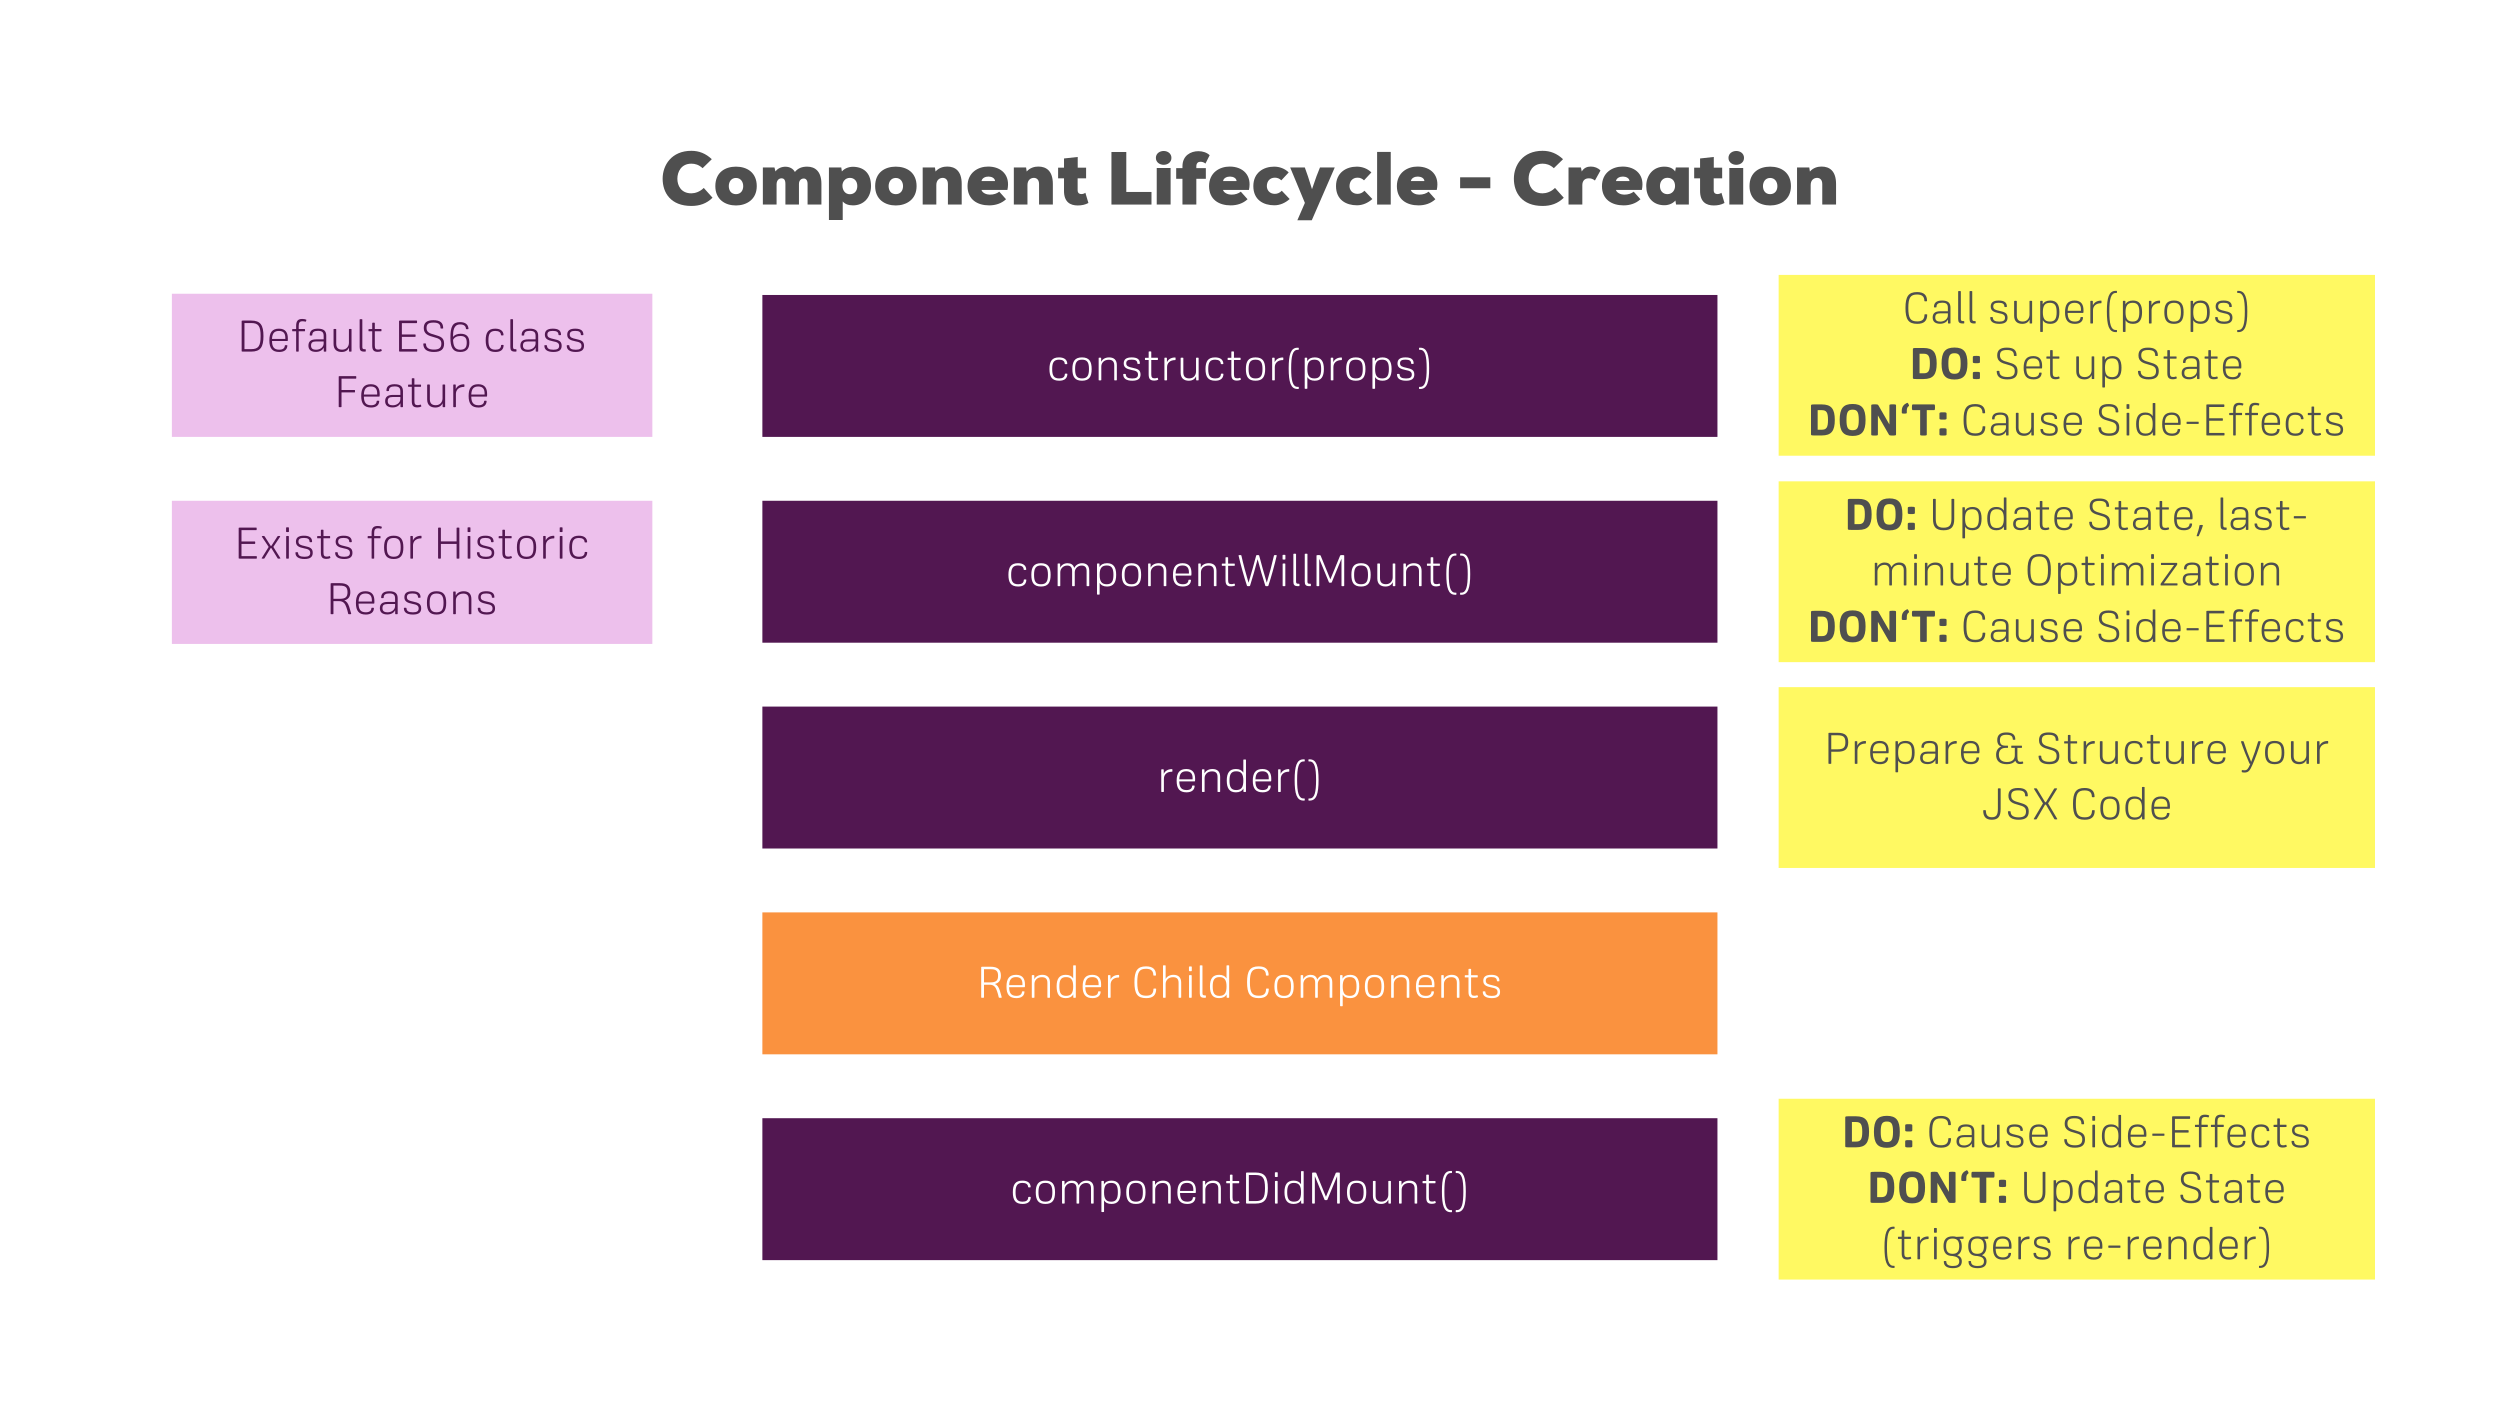 <?xml version="1.0" encoding="UTF-8"?>
<svg xmlns="http://www.w3.org/2000/svg" xmlns:xlink="http://www.w3.org/1999/xlink" width="960pt" height="540pt" viewBox="0 0 960 540" version="1.1">
<defs>
<g>
<symbol overflow="visible" id="glyph0-0">
<path style="stroke:none;" d="M 7.203 -4.094 C 7.203 -6.547 10.781 -6.547 10.781 -4.094 C 10.781 -1.766 7.203 -1.766 7.203 -4.094 Z M 4.094 -12.766 C 4.094 -15.766 6.391 -17.297 9.234 -17.297 C 12.047 -17.297 14.531 -15.953 14.531 -12.859 C 14.609 -9.766 11.672 -9.547 10.672 -8.625 C 10.578 -8.375 10.469 -7.672 10.469 -7.203 L 7.391 -7.25 C 7.391 -10.078 8.547 -10.562 9.156 -11.172 C 10.188 -11.781 11.375 -11.766 11.375 -12.859 C 11.375 -14.172 10.219 -14.5 9.234 -14.5 C 8.141 -14.5 7.109 -13.719 7.203 -12.766 Z M 1.141 0 L 17.391 0 L 17.391 -20.188 L 1.141 -20.188 Z M 1.141 0 "/>
</symbol>
<symbol overflow="visible" id="glyph0-1">
<path style="stroke:none;" d="M 16.75 -6.391 C 15.281 -4.906 13.391 -4.312 11.984 -4.312 C 8.016 -4.312 6.609 -7.312 6.609 -9.906 C 6.609 -12.547 8.062 -15.703 11.984 -15.703 C 13.359 -15.703 14.812 -15.344 16.297 -13.969 L 19.828 -17.422 C 17.5 -19.625 14.922 -20.641 11.984 -20.641 C 4.391 -20.641 0.953 -15.141 0.953 -9.938 C 0.953 -4.484 4.094 0.531 11.984 0.531 C 15.094 0.531 17.812 -0.344 20.109 -2.625 Z M 16.75 -6.391 "/>
</symbol>
<symbol overflow="visible" id="glyph0-2">
<path style="stroke:none;" d="M 8.734 -14.562 C 4.625 -14.562 0.812 -12.406 0.812 -7.078 C 0.812 -1.906 4.641 0.344 8.734 0.344 C 12.734 0.344 16.719 -1.906 16.719 -7.078 C 16.719 -12.297 12.984 -14.562 8.734 -14.562 Z M 8.734 -4 C 6.859 -4 5.984 -5.453 5.984 -7.078 C 5.984 -8.703 6.891 -10.219 8.734 -10.219 C 10.578 -10.219 11.516 -8.703 11.516 -7.078 C 11.516 -5.375 10.562 -4 8.734 -4 Z M 8.734 -4 "/>
</symbol>
<symbol overflow="visible" id="glyph0-3">
<path style="stroke:none;" d="M 15.422 0 L 15.422 -7.844 C 15.422 -9.438 16.375 -10 17.281 -10 C 18.062 -10 18.734 -9.406 18.734 -7.891 L 18.734 0 L 24.047 0 L 24.047 -7.922 C 24.047 -12.656 21.703 -14.562 18.594 -14.562 C 16.625 -14.562 15.062 -14 13.859 -12.516 C 13.156 -13.859 11.781 -14.5 10.328 -14.531 C 8.844 -14.562 7.312 -13.969 6.406 -12.719 L 6.016 -14.25 L 1.562 -14.25 L 1.562 0 L 6.828 0 L 6.828 -7.812 C 6.859 -9.406 7.812 -10.078 8.703 -10.078 C 9.656 -10.078 10.219 -9.547 10.219 -7.891 L 10.219 0 Z M 15.422 0 "/>
</symbol>
<symbol overflow="visible" id="glyph0-4">
<path style="stroke:none;" d="M 6.859 -1.203 C 7.641 -0.25 8.953 0.312 10.812 0.312 C 14.953 0.312 17.719 -2.766 17.719 -7.109 C 17.719 -11.641 15.406 -14.25 11.234 -14.5 C 9.609 -14.594 7.75 -14.109 6.531 -12.719 L 6.297 -14.25 L 1.562 -14.25 L 1.562 5.938 L 6.859 5.938 Z M 9.609 -3.969 C 7.75 -3.969 6.75 -5.547 6.75 -7.281 C 6.75 -8.766 7.812 -10.25 9.609 -10.25 C 11.234 -10.25 12.453 -9.094 12.453 -7.109 C 12.453 -5.125 11.234 -3.969 9.609 -3.969 Z M 9.609 -3.969 "/>
</symbol>
<symbol overflow="visible" id="glyph0-5">
<path style="stroke:none;" d="M 16.547 0 L 16.547 -7.891 C 16.547 -12.969 14 -14.594 10.969 -14.594 C 9.484 -14.609 7.734 -14.109 6.5 -12.688 L 6.266 -14.25 L 1.562 -14.25 L 1.562 0 L 6.797 0 L 6.797 -7.5 C 6.797 -9.375 7.984 -10.25 9.266 -10.25 C 10.25 -10.25 11.25 -9.625 11.25 -7.875 L 11.25 0 Z M 16.547 0 "/>
</symbol>
<symbol overflow="visible" id="glyph0-6">
<path style="stroke:none;" d="M 6.156 -9.016 C 6.531 -11.375 11.234 -11.281 11.344 -9.016 Z M 8.703 -14.594 C 4.844 -14.594 0.781 -12.297 0.781 -7.078 C 0.781 -1.906 4.594 0.312 9.078 0.312 C 11.531 0.312 13.828 -0.422 15.562 -2.047 L 12.969 -4.953 C 12.062 -4.25 10.891 -3.812 9.328 -3.812 C 8.141 -3.812 6.531 -4.375 6.125 -5.625 L 16.094 -5.625 C 17.328 -11.281 13.75 -14.594 8.703 -14.594 Z M 8.703 -14.594 "/>
</symbol>
<symbol overflow="visible" id="glyph0-7">
<path style="stroke:none;" d="M 2.828 -17.703 L 2.828 -14.172 L 0.562 -14.172 L 0.562 -10.078 L 2.828 -10.078 L 2.828 -5.438 C 2.75 -0.953 5.234 0.344 8.094 0.344 C 9.578 0.344 10.953 0.078 12.203 -0.609 L 11.031 -4.531 C 10.609 -4.203 10.031 -4.031 9.484 -4.031 C 8.688 -4.031 8.094 -4.422 8.062 -5.438 L 8.062 -10.078 L 11.312 -10.078 L 11.312 -14.172 L 8.094 -14.172 L 8.094 -18.281 Z M 2.828 -17.703 "/>
</symbol>
<symbol overflow="visible" id="glyph0-8">
<path style="stroke:none;" d=""/>
</symbol>
<symbol overflow="visible" id="glyph0-9">
<path style="stroke:none;" d="M 2.047 -20.188 L 2.047 0 L 17.422 0 L 17.422 -4.844 L 7.75 -4.844 L 7.75 -20.188 Z M 2.047 -20.188 "/>
</symbol>
<symbol overflow="visible" id="glyph0-10">
<path style="stroke:none;" d="M 1.234 -17.922 C 1.234 -16.188 2.75 -15.266 4.234 -15.266 C 5.719 -15.266 7.203 -16.188 7.203 -17.922 C 7.203 -19.656 5.719 -20.578 4.234 -20.578 C 2.75 -20.578 1.234 -19.656 1.234 -17.922 Z M 6.891 0 L 6.891 -14.031 L 1.562 -14.031 L 1.562 0 Z M 6.891 0 "/>
</symbol>
<symbol overflow="visible" id="glyph0-11">
<path style="stroke:none;" d="M 8.266 0 L 8.266 -9.891 L 11.922 -9.891 L 11.922 -14 L 8.266 -14 L 8.266 -14.672 C 8.266 -15.938 8.984 -16.438 9.828 -16.438 C 10.531 -16.438 11.203 -16.234 11.766 -15.734 L 13.391 -18.953 C 12.312 -19.984 10.719 -20.5 9.078 -20.5 C 6.156 -20.5 2.938 -18.875 2.938 -14.672 L 2.938 -14 L 0.531 -14 L 0.531 -9.891 L 2.938 -9.891 L 2.938 0 Z M 8.266 0 "/>
</symbol>
<symbol overflow="visible" id="glyph0-12">
<path style="stroke:none;" d="M 11.703 -5.312 C 10.969 -4.531 10.047 -4.109 9.047 -4.109 C 7.062 -4.109 5.969 -5.547 5.969 -7.062 C 5.969 -8.875 7.031 -10.328 9.078 -10.328 C 10.031 -10.328 10.859 -9.969 11.531 -9.297 L 14.359 -12.344 C 12.859 -13.828 10.844 -14.562 8.766 -14.562 C 4.734 -14.562 0.781 -12.297 0.781 -7.078 C 0.781 -1.766 4.703 0.281 8.844 0.281 C 11 0.281 13.016 -0.609 14.734 -2.125 Z M 11.703 -5.312 "/>
</symbol>
<symbol overflow="visible" id="glyph0-13">
<path style="stroke:none;" d="M 11.375 -14.25 L 10.031 -10.859 L 8.312 -5.906 L 6.75 -10.844 L 5.547 -14.25 L -0.078 -14.25 L 5.578 -0.641 L 2.688 6.016 L 8.234 6.016 L 17.047 -14.25 Z M 11.375 -14.25 "/>
</symbol>
<symbol overflow="visible" id="glyph0-14">
<path style="stroke:none;" d="M 1.562 -20.219 L 1.562 0 L 6.797 0 L 6.797 -20.219 Z M 1.562 -20.219 "/>
</symbol>
<symbol overflow="visible" id="glyph0-15">
<path style="stroke:none;" d="M 1.562 -6.266 L 13.156 -6.266 L 13.156 -10.469 L 1.562 -10.469 Z M 1.562 -6.266 "/>
</symbol>
<symbol overflow="visible" id="glyph0-16">
<path style="stroke:none;" d="M 1.562 -14.25 L 1.562 0 L 6.859 0 L 6.859 -7.422 C 6.859 -9.297 7.953 -10.078 9.328 -10.078 C 10.219 -10.078 10.812 -9.906 11.703 -9.234 L 13.828 -13.078 C 12.906 -14.078 11.562 -14.594 10.078 -14.594 C 8.703 -14.594 7.422 -14.062 6.641 -12.688 L 6.328 -14.25 Z M 1.562 -14.25 "/>
</symbol>
<symbol overflow="visible" id="glyph0-17">
<path style="stroke:none;" d="M 11.875 -12.719 C 11.109 -13.859 9.75 -14.562 7.703 -14.562 C 3.531 -14.562 0.781 -11.344 0.781 -7.109 C 0.781 -3 3.109 0.031 7.312 0.25 C 8.906 0.344 10.75 -0.141 11.984 -1.547 L 12.234 0 L 17.141 0 L 17.141 -14.25 L 12.156 -14.25 Z M 8.906 -10.281 C 10.781 -10.281 11.844 -9.047 11.844 -7.109 C 11.844 -5.438 10.703 -4 8.906 -4 C 7.312 -4 6.047 -5.125 6.047 -7.109 C 6.047 -9.094 7.312 -10.281 8.906 -10.281 Z M 8.906 -10.281 "/>
</symbol>
<symbol overflow="visible" id="glyph1-0">
<path style="stroke:none;" d="M 0 -12.422 L 0 0 L 8.859 0 L 8.859 -12.422 Z M 7.969 -1.688 L 4.953 -6.203 L 7.969 -10.75 Z M 0.875 -10.75 L 3.906 -6.203 L 0.875 -1.688 Z M 4.422 -7 L 1.422 -11.531 L 7.453 -11.531 Z M 4.422 -5.422 L 7.438 -0.875 L 1.422 -0.875 Z M 4.422 -5.422 "/>
</symbol>
<symbol overflow="visible" id="glyph1-1">
<path style="stroke:none;" d="M 4.766 -7.938 C 6.125 -7.938 6.891 -7.422 6.938 -6.422 C 6.938 -6.266 7.031 -6.203 7.438 -6.203 C 7.859 -6.203 7.922 -6.266 7.922 -6.438 C 7.859 -7.938 6.719 -8.812 4.766 -8.812 C 2.047 -8.812 1.078 -7.328 1.078 -4.344 C 1.078 -1.312 2.047 0.141 4.828 0.141 C 6.797 0.141 7.906 -0.719 7.953 -2.359 C 7.953 -2.531 7.906 -2.594 7.469 -2.594 C 7.078 -2.594 6.984 -2.531 6.984 -2.375 C 6.953 -1.266 6.203 -0.734 4.828 -0.734 C 2.734 -0.734 2.125 -1.859 2.125 -4.344 C 2.125 -6.797 2.734 -7.938 4.766 -7.938 Z M 4.766 -7.938 "/>
</symbol>
<symbol overflow="visible" id="glyph1-2">
<path style="stroke:none;" d="M 4.781 -8.812 C 2.047 -8.812 1.078 -7.328 1.078 -4.344 C 1.078 -1.328 2.047 0.141 4.781 0.141 C 7.5 0.141 8.484 -1.328 8.484 -4.344 C 8.484 -7.328 7.5 -8.812 4.781 -8.812 Z M 4.781 -0.734 C 2.734 -0.734 2.125 -1.875 2.125 -4.344 C 2.125 -6.797 2.734 -7.938 4.781 -7.938 C 6.844 -7.938 7.453 -6.797 7.453 -4.344 C 7.453 -1.875 6.844 -0.734 4.781 -0.734 Z M 4.781 -0.734 "/>
</symbol>
<symbol overflow="visible" id="glyph1-3">
<path style="stroke:none;" d="M 2.5 -8.5 C 2.5 -8.672 2.406 -8.719 2.016 -8.719 C 1.625 -8.719 1.547 -8.672 1.547 -8.5 L 1.547 -0.203 C 1.547 0 1.625 0.016 2.047 0.016 C 2.453 0.016 2.562 0 2.562 -0.203 L 2.562 -5.312 C 2.562 -6.734 3.656 -7.906 5.406 -7.906 C 6.781 -7.906 7.531 -7.297 7.531 -5.734 L 7.531 -0.203 C 7.531 0 7.594 0.016 8.031 0.016 C 8.438 0.016 8.531 0 8.531 -0.203 L 8.531 -5.828 C 8.531 -7.906 7.375 -8.812 5.562 -8.812 C 3.859 -8.812 2.875 -7.922 2.516 -7.141 Z M 2.5 -8.5 "/>
</symbol>
<symbol overflow="visible" id="glyph1-4">
<path style="stroke:none;" d="M 1.984 -2.266 C 1.938 -2.438 1.875 -2.484 1.469 -2.484 C 1.047 -2.484 0.984 -2.453 0.984 -2.25 C 0.984 -0.781 2.062 0.141 4.469 0.141 C 6.828 0.141 7.625 -0.797 7.625 -2.234 C 7.625 -4.031 6.5 -4.406 4.625 -4.812 C 2.984 -5.172 2.141 -5.422 2.141 -6.547 C 2.141 -7.562 2.797 -7.953 4.234 -7.953 C 5.781 -7.953 6.375 -7.484 6.406 -6.531 C 6.422 -6.344 6.469 -6.297 6.891 -6.297 C 7.297 -6.297 7.375 -6.359 7.375 -6.516 C 7.375 -8.094 6.312 -8.812 4.234 -8.812 C 2.125 -8.812 1.172 -8.047 1.172 -6.5 C 1.172 -4.875 2.344 -4.344 4.312 -3.953 C 5.844 -3.672 6.656 -3.344 6.656 -2.219 C 6.656 -1.219 6.062 -0.719 4.469 -0.719 C 2.75 -0.719 2.031 -1.203 1.984 -2.266 Z M 1.984 -2.266 "/>
</symbol>
<symbol overflow="visible" id="glyph1-5">
<path style="stroke:none;" d="M 5.375 -7.812 C 5.547 -7.812 5.562 -7.906 5.562 -8.25 C 5.562 -8.594 5.547 -8.672 5.375 -8.672 L 3 -8.672 L 3 -10.906 C 3 -11.062 2.922 -11.125 2.5 -11.125 C 2.094 -11.125 2 -11.062 2 -10.906 L 2 -8.672 L 0.734 -8.656 C 0.594 -8.656 0.562 -8.562 0.562 -8.219 C 0.562 -7.891 0.594 -7.812 0.734 -7.812 L 2 -7.812 L 2 -2.297 C 2 -0.562 2.609 0.094 4.156 0.094 C 4.766 0.094 5.25 -0.031 5.562 -0.203 C 5.688 -0.25 5.703 -0.328 5.594 -0.641 C 5.484 -0.922 5.406 -1.047 5.281 -0.969 C 4.984 -0.828 4.625 -0.781 4.219 -0.781 C 3.328 -0.781 3 -1.172 3 -2.375 L 3 -7.812 Z M 5.375 -7.812 "/>
</symbol>
<symbol overflow="visible" id="glyph1-6">
<path style="stroke:none;" d="M 5.641 -7.781 C 5.812 -7.781 5.844 -7.844 5.844 -8.281 C 5.844 -8.688 5.812 -8.781 5.641 -8.781 C 3.922 -8.781 2.891 -7.891 2.516 -6.938 L 2.5 -8.5 C 2.5 -8.672 2.406 -8.719 2.016 -8.719 C 1.625 -8.719 1.547 -8.672 1.547 -8.5 L 1.547 -0.203 C 1.547 0 1.625 0.016 2.047 0.016 C 2.453 0.016 2.562 0 2.562 -0.203 L 2.562 -5.062 C 2.562 -6.656 3.688 -7.781 5.641 -7.781 Z M 5.641 -7.781 "/>
</symbol>
<symbol overflow="visible" id="glyph1-7">
<path style="stroke:none;" d="M 7.359 -0.188 C 7.359 0 7.438 0.016 7.828 0.016 C 8.219 0.016 8.312 0 8.312 -0.188 L 8.312 -8.5 C 8.312 -8.672 8.219 -8.719 7.812 -8.719 C 7.391 -8.719 7.312 -8.672 7.312 -8.5 L 7.312 -3.391 C 7.312 -2.031 6.422 -0.75 4.719 -0.75 C 3.234 -0.75 2.438 -1.438 2.438 -3.062 L 2.438 -8.5 C 2.438 -8.672 2.344 -8.719 1.922 -8.719 C 1.516 -8.719 1.406 -8.672 1.406 -8.5 L 1.406 -2.969 C 1.406 -0.828 2.656 0.141 4.547 0.141 C 6.234 0.141 6.984 -0.75 7.328 -1.516 Z M 7.359 -0.188 "/>
</symbol>
<symbol overflow="visible" id="glyph1-8">
<path style="stroke:none;" d="M 1.516 -4.609 C 1.516 0.688 2.297 3.312 4.906 3.312 L 5.219 3.312 C 5.375 3.312 5.406 3.219 5.406 2.922 C 5.406 2.578 5.375 2.5 5.219 2.5 L 4.953 2.5 C 3.047 2.5 2.469 0.109 2.469 -4.609 C 2.469 -9.328 3.047 -11.719 4.953 -11.719 L 5.219 -11.719 C 5.375 -11.719 5.406 -11.797 5.406 -12.125 C 5.406 -12.438 5.375 -12.531 5.219 -12.531 L 4.906 -12.531 C 2.297 -12.531 1.516 -9.906 1.516 -4.609 Z M 1.516 -4.609 "/>
</symbol>
<symbol overflow="visible" id="glyph1-9">
<path style="stroke:none;" d="M 2.5 -8.5 C 2.5 -8.672 2.406 -8.719 2.016 -8.719 C 1.625 -8.719 1.547 -8.672 1.547 -8.5 L 1.547 3.047 C 1.547 3.234 1.625 3.266 2.047 3.266 C 2.453 3.266 2.562 3.234 2.562 3.047 L 2.562 -1.266 C 3.109 -0.312 4.047 0.141 5.422 0.141 C 7.859 0.141 8.906 -1.375 8.906 -4.359 C 8.906 -7.312 7.859 -8.812 5.422 -8.812 C 4.016 -8.812 3.062 -8.328 2.5 -7.328 Z M 2.562 -4.344 C 2.562 -6.766 3.266 -7.938 5.297 -7.938 C 7.234 -7.938 7.859 -6.781 7.859 -4.359 C 7.859 -1.891 7.234 -0.734 5.297 -0.734 C 3.266 -0.734 2.562 -1.891 2.562 -4.344 Z M 2.562 -4.344 "/>
</symbol>
<symbol overflow="visible" id="glyph1-10">
<path style="stroke:none;" d="M 4.578 -4.609 C 4.578 -9.906 3.781 -12.531 1.172 -12.531 L 0.859 -12.531 C 0.703 -12.531 0.688 -12.438 0.688 -12.125 C 0.688 -11.797 0.703 -11.719 0.859 -11.719 L 1.141 -11.719 C 3.047 -11.719 3.625 -9.328 3.625 -4.609 C 3.625 0.109 3.047 2.5 1.141 2.5 L 0.859 2.5 C 0.703 2.5 0.688 2.578 0.688 2.922 C 0.688 3.219 0.703 3.312 0.859 3.312 L 1.172 3.312 C 3.781 3.312 4.578 0.688 4.578 -4.609 Z M 4.578 -4.609 "/>
</symbol>
<symbol overflow="visible" id="glyph1-11">
<path style="stroke:none;" d="M 2.5 -8.5 C 2.5 -8.672 2.406 -8.719 2.016 -8.719 C 1.625 -8.719 1.547 -8.672 1.547 -8.5 L 1.547 -0.203 C 1.547 0 1.625 0.016 2.047 0.016 C 2.453 0.016 2.562 0 2.562 -0.203 L 2.562 -5.312 C 2.562 -6.734 3.703 -7.906 5.219 -7.906 C 6.484 -7.906 7.109 -7.234 7.109 -5.812 L 7.109 -0.203 C 7.109 0 7.203 0.016 7.609 0.016 C 8.031 0.016 8.125 0 8.125 -0.203 L 8.125 -5.422 C 8.172 -6.781 9.281 -7.906 10.781 -7.906 C 12.047 -7.906 12.672 -7.234 12.672 -5.812 L 12.672 -0.203 C 12.672 0 12.766 0.016 13.172 0.016 C 13.594 0.016 13.688 0 13.688 -0.203 L 13.688 -5.891 C 13.688 -8.016 12.531 -8.812 10.906 -8.812 C 9.469 -8.812 8.422 -7.984 7.906 -7.016 C 7.547 -8.25 6.641 -8.812 5.344 -8.812 C 3.875 -8.812 2.859 -7.922 2.516 -7.141 Z M 2.5 -8.5 "/>
</symbol>
<symbol overflow="visible" id="glyph1-12">
<path style="stroke:none;" d="M 7.953 -4.062 C 8.141 -4.062 8.172 -4.156 8.172 -4.594 L 8.172 -5.109 C 8.172 -7.141 7.391 -8.812 4.781 -8.812 C 2.156 -8.812 1.078 -7.328 1.078 -4.266 C 1.078 -1.297 2.203 0.141 4.875 0.141 C 6.797 0.141 7.922 -0.734 7.984 -2.25 C 8.016 -2.453 7.938 -2.484 7.5 -2.484 C 7.109 -2.484 7.031 -2.438 7.016 -2.266 C 6.953 -1.297 6.25 -0.734 4.875 -0.734 C 2.875 -0.734 2.125 -1.797 2.094 -4.062 Z M 4.781 -7.938 C 6.656 -7.938 7.203 -6.797 7.203 -5.281 L 7.203 -4.859 L 2.094 -4.859 C 2.203 -7 2.938 -7.938 4.781 -7.938 Z M 4.781 -7.938 "/>
</symbol>
<symbol overflow="visible" id="glyph1-13">
<path style="stroke:none;" d="M 14.875 -11.938 C 14.438 -11.938 14.375 -11.891 14.328 -11.703 C 13.703 -8.859 12.547 -4.516 11.578 -1.328 C 10.609 -4.578 9.438 -8.75 8.672 -11.703 C 8.625 -11.891 8.531 -11.938 8.078 -11.938 C 7.625 -11.938 7.547 -11.891 7.5 -11.703 C 6.734 -8.734 5.562 -4.578 4.578 -1.328 C 3.625 -4.516 2.453 -8.859 1.844 -11.703 C 1.797 -11.891 1.703 -11.938 1.297 -11.938 C 0.844 -11.938 0.719 -11.891 0.75 -11.703 C 1.516 -8.391 2.922 -3.297 3.953 -0.219 C 4.031 -0.016 4.125 0.016 4.578 0.016 C 5.016 0.016 5.109 -0.031 5.172 -0.219 C 6.062 -2.984 7.219 -7.062 8.062 -10.328 C 8.922 -7.062 10.094 -2.984 11 -0.219 C 11.047 -0.031 11.141 0.016 11.578 0.016 C 12.031 0.016 12.125 -0.016 12.203 -0.219 C 13.234 -3.297 14.656 -8.391 15.391 -11.703 C 15.422 -11.891 15.312 -11.938 14.875 -11.938 Z M 14.875 -11.938 "/>
</symbol>
<symbol overflow="visible" id="glyph1-14">
<path style="stroke:none;" d="M 1.547 -0.203 C 1.547 0 1.656 0.016 2.062 0.016 C 2.484 0.016 2.578 0 2.578 -0.203 L 2.578 -8.5 C 2.578 -8.656 2.484 -8.719 2.062 -8.719 C 1.656 -8.719 1.547 -8.656 1.547 -8.5 Z M 2.062 -12.047 C 1.562 -12.047 1.516 -12 1.516 -11.734 L 1.516 -10.5 C 1.516 -10.219 1.562 -10.188 2.062 -10.188 C 2.562 -10.188 2.609 -10.219 2.609 -10.5 L 2.609 -11.734 C 2.609 -12 2.578 -12.047 2.062 -12.047 Z M 2.062 -12.047 "/>
</symbol>
<symbol overflow="visible" id="glyph1-15">
<path style="stroke:none;" d="M 3.406 -0.922 C 2.75 -0.922 2.578 -1.141 2.578 -1.844 L 2.578 -12.266 C 2.578 -12.422 2.484 -12.469 2.062 -12.469 C 1.656 -12.469 1.547 -12.422 1.547 -12.266 L 1.547 -1.734 C 1.547 -0.469 1.984 0 3.312 0 L 3.703 0 C 3.875 0 3.906 -0.094 3.906 -0.453 C 3.906 -0.828 3.875 -0.922 3.703 -0.922 Z M 3.406 -0.922 "/>
</symbol>
<symbol overflow="visible" id="glyph1-16">
<path style="stroke:none;" d="M 7.016 -1.312 C 7.453 -1.312 7.531 -1.375 7.578 -1.547 L 11.281 -10.516 L 11.281 -0.219 C 11.281 -0.016 11.375 0.016 11.797 0.016 C 12.219 0.016 12.328 -0.016 12.328 -0.219 L 12.328 -11.703 C 12.328 -11.891 12.156 -11.938 11.531 -11.938 C 11.016 -11.938 10.812 -11.891 10.75 -11.703 L 7 -2.609 L 3.281 -11.703 C 3.203 -11.891 3 -11.938 2.484 -11.938 C 1.875 -11.938 1.688 -11.891 1.688 -11.703 L 1.688 -0.219 C 1.688 -0.016 1.797 0.016 2.234 0.016 C 2.641 0.016 2.734 -0.016 2.734 -0.219 L 2.734 -10.516 L 6.438 -1.547 C 6.5 -1.375 6.562 -1.312 7.016 -1.312 Z M 7.016 -1.312 "/>
</symbol>
<symbol overflow="visible" id="glyph1-17">
<path style="stroke:none;" d="M 2.766 -0.953 L 2.766 -10.969 L 5.359 -10.969 C 8.141 -10.969 8.969 -9.797 8.969 -5.953 C 8.969 -2.125 8.141 -0.953 5.359 -0.953 Z M 5.359 0 C 8.906 0 10.062 -1.75 10.062 -5.953 C 10.062 -10.172 8.906 -11.922 5.359 -11.922 L 2.156 -11.922 C 1.797 -11.922 1.688 -11.859 1.688 -11.703 L 1.688 -0.219 C 1.688 -0.047 1.797 0 2.156 0 Z M 5.359 0 "/>
</symbol>
<symbol overflow="visible" id="glyph1-18">
<path style="stroke:none;" d="M 7.484 -0.188 C 7.484 0 7.578 0.016 7.969 0.016 C 8.375 0.016 8.453 0 8.453 -0.188 L 8.453 -12.266 C 8.453 -12.453 8.375 -12.469 7.953 -12.469 C 7.547 -12.469 7.438 -12.453 7.438 -12.266 L 7.438 -7.422 C 6.859 -8.375 5.922 -8.812 4.594 -8.812 C 2.125 -8.812 1.078 -7.297 1.078 -4.391 C 1.078 -1.344 2.125 0.141 4.594 0.141 C 5.953 0.141 6.906 -0.328 7.469 -1.312 Z M 7.438 -4.344 C 7.438 -1.891 6.734 -0.734 4.703 -0.734 C 2.75 -0.734 2.125 -1.875 2.125 -4.391 C 2.125 -6.766 2.75 -7.938 4.703 -7.938 C 6.734 -7.938 7.438 -6.766 7.438 -4.344 Z M 7.438 -4.344 "/>
</symbol>
<symbol overflow="visible" id="glyph1-19">
<path style="stroke:none;" d="M 4.906 -5.016 C 6.609 -5.016 7.266 -4.047 7.766 -2.562 C 8.078 -1.641 8.266 -0.969 8.422 -0.203 C 8.453 -0.031 8.562 0.016 9.031 0.016 C 9.578 0.016 9.594 -0.109 9.578 -0.219 C 9.359 -1.109 9.094 -2.031 8.844 -2.766 C 8.391 -4.125 7.859 -4.953 6.906 -5.281 C 8.453 -5.672 9.25 -6.672 9.25 -8.438 C 9.25 -10.828 8.094 -11.922 5.219 -11.922 L 2.156 -11.922 C 1.797 -11.922 1.688 -11.859 1.688 -11.703 L 1.688 -0.219 C 1.688 -0.016 1.797 0.016 2.234 0.016 C 2.688 0.016 2.766 -0.016 2.766 -0.219 L 2.766 -5.016 Z M 2.766 -10.969 L 5.188 -10.969 C 7.344 -10.969 8.172 -10.391 8.172 -8.438 C 8.172 -6.531 7.297 -5.906 5.188 -5.906 L 2.766 -5.906 Z M 2.766 -10.969 "/>
</symbol>
<symbol overflow="visible" id="glyph1-20">
<path style="stroke:none;" d=""/>
</symbol>
<symbol overflow="visible" id="glyph1-21">
<path style="stroke:none;" d="M 1.203 -5.969 C 1.203 -1.625 2.266 0.141 5.703 0.141 C 8.406 0.141 9.5 -1.047 9.547 -3.328 C 9.547 -3.516 9.438 -3.547 9 -3.547 C 8.594 -3.547 8.5 -3.516 8.5 -3.328 C 8.453 -1.625 7.719 -0.797 5.703 -0.797 C 3.094 -0.797 2.297 -2 2.297 -5.969 C 2.297 -9.922 3.109 -11.125 5.656 -11.125 C 7.594 -11.125 8.422 -10.328 8.453 -8.719 C 8.453 -8.547 8.547 -8.5 8.984 -8.5 C 9.406 -8.5 9.484 -8.547 9.484 -8.719 C 9.469 -10.906 8.281 -12.062 5.656 -12.062 C 2.297 -12.062 1.203 -10.297 1.203 -5.969 Z M 1.203 -5.969 "/>
</symbol>
<symbol overflow="visible" id="glyph1-22">
<path style="stroke:none;" d="M 2.562 -12.266 C 2.562 -12.453 2.453 -12.469 2.047 -12.469 C 1.625 -12.469 1.547 -12.453 1.547 -12.266 L 1.547 -0.203 C 1.547 0 1.625 0.016 2.047 0.016 C 2.453 0.016 2.562 0 2.562 -0.203 L 2.562 -5.312 C 2.562 -6.719 3.656 -7.906 5.406 -7.906 C 6.781 -7.906 7.531 -7.266 7.531 -5.734 L 7.531 -0.203 C 7.531 0 7.594 0.016 8.031 0.016 C 8.438 0.016 8.531 0 8.531 -0.203 L 8.531 -5.812 C 8.531 -7.891 7.375 -8.812 5.562 -8.812 C 3.891 -8.812 2.922 -7.969 2.562 -7.234 Z M 2.562 -12.266 "/>
</symbol>
<symbol overflow="visible" id="glyph1-23">
<path style="stroke:none;" d="M 5.359 -7.812 C 5.516 -7.812 5.531 -7.906 5.531 -8.25 C 5.531 -8.594 5.516 -8.672 5.359 -8.672 L 3.094 -8.672 L 3.094 -9.797 C 3.094 -11.125 3.453 -11.656 4.578 -11.656 C 4.969 -11.656 5.359 -11.594 5.656 -11.5 C 5.781 -11.453 5.844 -11.5 5.953 -11.812 C 6.078 -12.125 6.078 -12.219 5.938 -12.281 C 5.641 -12.422 5.094 -12.547 4.469 -12.547 C 2.75 -12.547 2.109 -11.719 2.109 -9.844 L 2.109 -8.672 L 0.75 -8.656 C 0.594 -8.656 0.578 -8.562 0.578 -8.219 C 0.578 -7.891 0.594 -7.812 0.75 -7.812 L 2.109 -7.812 L 2.109 -0.203 C 2.109 0 2.172 0.016 2.609 0.016 C 3 0.016 3.094 0 3.094 -0.203 L 3.094 -7.812 Z M 5.359 -7.812 "/>
</symbol>
<symbol overflow="visible" id="glyph1-24">
<path style="stroke:none;" d="M 2.484 -6.375 C 2.484 -7.484 3.172 -7.969 4.656 -7.969 C 6.234 -7.969 6.859 -7.469 6.859 -6.031 L 6.859 -4.703 L 3.984 -4.703 C 1.891 -4.703 1.016 -3.875 1.016 -2.281 C 1.016 -0.75 1.984 0.109 3.906 0.109 C 5.469 0.109 6.484 -0.672 6.891 -1.5 L 6.906 -0.188 C 6.906 0 6.984 0.016 7.375 0.016 C 7.781 0.016 7.859 0 7.859 -0.188 L 7.859 -6.062 C 7.859 -7.859 7 -8.812 4.641 -8.812 C 2.594 -8.812 1.516 -8.031 1.516 -6.391 C 1.516 -6.188 1.547 -6.156 1.984 -6.156 C 2.391 -6.156 2.484 -6.203 2.484 -6.375 Z M 6.859 -3.906 L 6.859 -3.109 C 6.859 -1.781 5.578 -0.719 3.953 -0.719 C 2.828 -0.719 2.016 -1.109 2.016 -2.281 C 2.016 -3.422 2.5 -3.906 4.016 -3.906 Z M 6.859 -3.906 "/>
</symbol>
<symbol overflow="visible" id="glyph1-25">
<path style="stroke:none;" d="M 8.406 -10.938 C 8.562 -10.938 8.609 -11.031 8.609 -11.438 C 8.609 -11.828 8.562 -11.922 8.406 -11.922 L 2.156 -11.922 C 1.797 -11.922 1.688 -11.859 1.688 -11.703 L 1.688 -0.219 C 1.688 -0.047 1.797 0 2.156 0 L 8.484 0 C 8.625 0 8.672 -0.094 8.672 -0.484 C 8.672 -0.875 8.625 -0.969 8.484 -0.969 L 2.766 -0.969 L 2.766 -5.656 L 7.844 -5.656 C 7.984 -5.656 8.047 -5.734 8.047 -6.125 C 8.047 -6.516 7.984 -6.594 7.844 -6.594 L 2.766 -6.594 L 2.766 -10.938 Z M 8.406 -10.938 "/>
</symbol>
<symbol overflow="visible" id="glyph1-26">
<path style="stroke:none;" d="M 5.203 -0.781 C 3.312 -0.781 2.156 -1.391 2.141 -2.938 C 2.141 -3.109 2.047 -3.156 1.641 -3.156 C 1.203 -3.156 1.109 -3.109 1.109 -2.938 C 1.156 -0.719 2.75 0.141 5.203 0.141 C 8.031 0.141 9.094 -0.984 9.094 -3.047 C 9.094 -5.234 7.938 -5.781 5.484 -6.469 C 3.531 -7 2.359 -7.391 2.359 -9.094 C 2.359 -10.547 3.094 -11.141 5.016 -11.141 C 6.859 -11.141 7.719 -10.609 7.719 -9.047 C 7.719 -8.875 7.812 -8.844 8.25 -8.844 C 8.672 -8.844 8.75 -8.875 8.75 -9.047 C 8.734 -11.219 7.453 -12.062 4.984 -12.062 C 2.328 -12.062 1.297 -11.016 1.297 -9.031 C 1.297 -6.766 3 -6.109 5.188 -5.547 C 7.094 -5.047 8.047 -4.609 8.047 -3.047 C 8.047 -1.5 7.25 -0.781 5.203 -0.781 Z M 5.203 -0.781 "/>
</symbol>
<symbol overflow="visible" id="glyph1-27">
<path style="stroke:none;" d="M 7.125 -8.797 C 7.125 -8.625 7.188 -8.594 7.609 -8.594 C 8.016 -8.594 8.094 -8.625 8.094 -8.781 C 8.016 -10.5 6.75 -11.328 4.875 -11.328 C 1.969 -11.328 1.156 -9.609 1.156 -5.297 C 1.156 -1.875 1.906 0.141 4.938 0.141 C 7.547 0.141 8.422 -1.344 8.422 -3.453 C 8.422 -5.703 7.391 -6.859 5.062 -6.859 C 3.797 -6.859 2.641 -6.391 2.156 -5.594 C 2.156 -7.984 2.391 -10.438 4.875 -10.438 C 6.297 -10.438 7.031 -9.875 7.125 -8.797 Z M 4.938 -0.719 C 2.75 -0.719 2.266 -2.375 2.172 -4.484 C 2.594 -5.438 3.656 -6 4.984 -6 C 6.781 -6 7.422 -5.203 7.422 -3.453 C 7.422 -1.797 6.906 -0.719 4.938 -0.719 Z M 4.938 -0.719 "/>
</symbol>
<symbol overflow="visible" id="glyph1-28">
<path style="stroke:none;" d="M 2.766 -5.656 L 7.766 -5.656 C 7.922 -5.656 7.953 -5.734 7.953 -6.125 C 7.953 -6.516 7.922 -6.594 7.766 -6.594 L 2.766 -6.594 L 2.766 -10.938 L 8.25 -10.938 C 8.406 -10.938 8.438 -11.031 8.438 -11.438 C 8.438 -11.828 8.406 -11.922 8.25 -11.922 L 2.156 -11.922 C 1.797 -11.922 1.688 -11.859 1.688 -11.703 L 1.688 -0.219 C 1.688 -0.016 1.797 0.016 2.234 0.016 C 2.688 0.016 2.766 -0.016 2.766 -0.219 Z M 2.766 -5.656 "/>
</symbol>
<symbol overflow="visible" id="glyph1-29">
<path style="stroke:none;" d="M 1.391 -5.281 C 1.234 -5.281 1.203 -5.203 1.203 -4.844 C 1.203 -4.484 1.234 -4.422 1.391 -4.422 L 5.688 -4.422 C 5.844 -4.422 5.875 -4.484 5.875 -4.844 C 5.875 -5.203 5.844 -5.281 5.688 -5.281 Z M 1.391 -5.281 "/>
</symbol>
<symbol overflow="visible" id="glyph1-30">
<path style="stroke:none;" d="M 6.703 -0.219 C 6.828 0 6.875 0.016 7.344 0.016 C 7.781 0.016 7.906 -0.078 7.797 -0.234 L 5.125 -4.5 L 7.719 -8.422 C 7.828 -8.609 7.703 -8.719 7.266 -8.719 C 6.781 -8.719 6.766 -8.656 6.625 -8.438 L 4.359 -4.906 L 4.109 -4.906 L 1.859 -8.438 C 1.734 -8.656 1.672 -8.719 1.203 -8.719 C 0.781 -8.719 0.641 -8.609 0.734 -8.422 L 3.328 -4.5 L 0.672 -0.234 C 0.578 -0.078 0.688 0.016 1.109 0.016 C 1.578 0.016 1.641 0 1.766 -0.219 L 4.109 -4.062 L 4.344 -4.062 Z M 6.703 -0.219 "/>
</symbol>
<symbol overflow="visible" id="glyph1-31">
<path style="stroke:none;" d="M 9.328 0.016 C 9.781 0.016 9.859 -0.016 9.859 -0.219 L 9.859 -11.703 C 9.859 -11.891 9.781 -11.938 9.328 -11.938 C 8.891 -11.938 8.797 -11.891 8.797 -11.703 L 8.797 -6.609 L 2.766 -6.609 L 2.766 -11.703 C 2.766 -11.891 2.688 -11.938 2.234 -11.938 C 1.797 -11.938 1.688 -11.891 1.688 -11.703 L 1.688 -0.219 C 1.688 -0.016 1.797 0.016 2.234 0.016 C 2.688 0.016 2.766 -0.016 2.766 -0.219 L 2.766 -5.641 L 8.797 -5.641 L 8.797 -0.219 C 8.797 -0.016 8.891 0.016 9.328 0.016 Z M 9.328 0.016 "/>
</symbol>
<symbol overflow="visible" id="glyph1-32">
<path style="stroke:none;" d="M 5.688 0.141 C 8.656 0.141 9.781 -1.188 9.781 -4.188 L 9.781 -11.703 C 9.781 -11.891 9.688 -11.938 9.234 -11.938 C 8.797 -11.938 8.719 -11.891 8.719 -11.703 L 8.719 -4.25 C 8.719 -1.859 7.969 -0.844 5.688 -0.844 C 3.422 -0.844 2.688 -1.859 2.688 -4.25 L 2.688 -11.703 C 2.688 -11.891 2.594 -11.938 2.141 -11.938 C 1.703 -11.938 1.625 -11.891 1.625 -11.703 L 1.625 -4.188 C 1.625 -1.188 2.719 0.141 5.688 0.141 Z M 5.688 0.141 "/>
</symbol>
<symbol overflow="visible" id="glyph1-33">
<path style="stroke:none;" d="M 2.281 -1.906 C 1.672 -1.906 1.609 -1.875 1.562 -1.641 C 1.406 -0.547 0.922 1.016 0.484 2.266 C 0.453 2.406 0.609 2.453 0.844 2.453 C 1.062 2.453 1.234 2.453 1.312 2.281 C 1.797 1.281 2.562 -0.484 2.859 -1.609 C 2.938 -1.875 2.766 -1.906 2.281 -1.906 Z M 2.281 -1.906 "/>
</symbol>
<symbol overflow="visible" id="glyph1-34">
<path style="stroke:none;" d="M 5.672 -12.062 C 2.375 -12.062 1.203 -10.297 1.203 -5.953 C 1.203 -1.625 2.375 0.141 5.672 0.141 C 8.984 0.141 10.141 -1.625 10.141 -5.953 C 10.141 -10.297 8.984 -12.062 5.672 -12.062 Z M 5.672 -0.797 C 3.172 -0.797 2.297 -2 2.297 -5.953 C 2.297 -9.922 3.172 -11.125 5.672 -11.125 C 8.172 -11.125 9.047 -9.922 9.047 -5.953 C 9.047 -2 8.172 -0.797 5.672 -0.797 Z M 5.672 -0.797 "/>
</symbol>
<symbol overflow="visible" id="glyph1-35">
<path style="stroke:none;" d="M 7.359 -7.922 C 7.422 -8.016 7.422 -8.125 7.422 -8.281 C 7.422 -8.562 7.391 -8.672 7.25 -8.672 L 1.328 -8.672 C 1.172 -8.672 1.156 -8.609 1.156 -8.266 C 1.156 -7.922 1.172 -7.844 1.328 -7.844 L 6.188 -7.844 L 1.078 -0.703 C 1.031 -0.625 1.016 -0.547 1.016 -0.375 C 1.016 -0.078 1.031 0 1.172 0 L 7.344 0 C 7.484 0 7.531 -0.078 7.531 -0.406 C 7.531 -0.75 7.484 -0.828 7.344 -0.828 L 2.266 -0.828 Z M 7.359 -7.922 "/>
</symbol>
<symbol overflow="visible" id="glyph1-36">
<path style="stroke:none;" d="M 2.125 0.859 C 2.125 0.703 2.031 0.641 1.641 0.641 C 1.203 0.641 1.156 0.688 1.156 0.875 C 1.156 2.531 2.344 3.406 4.656 3.406 C 6.984 3.406 8.078 2.516 8.078 0.75 C 8.078 -0.594 7.297 -1.234 6.297 -1.578 C 7.5 -2.109 8.062 -3.297 8.062 -5.016 C 8.062 -6.266 7.781 -7.219 7.156 -7.859 L 8.562 -7.859 C 8.734 -7.859 8.766 -7.953 8.766 -8.297 C 8.766 -8.656 8.734 -8.75 8.562 -8.75 L 6 -8.609 C 5.578 -8.75 5.094 -8.812 4.531 -8.812 C 2.062 -8.812 1.047 -7.531 1.047 -5.047 C 1.047 -2.562 2.062 -1.266 4.547 -1.266 C 6.031 -1.047 7.094 -0.578 7.094 0.75 C 7.094 2.094 6.25 2.562 4.656 2.562 C 2.922 2.562 2.125 1.984 2.125 0.859 Z M 4.547 -2.109 C 2.734 -2.109 2.047 -3.062 2.047 -5.047 C 2.047 -7.016 2.719 -7.969 4.531 -7.969 C 6.359 -7.969 7.078 -7 7.078 -5.016 C 7.078 -3.078 6.375 -2.109 4.547 -2.109 Z M 4.547 -2.109 "/>
</symbol>
<symbol overflow="visible" id="glyph1-37">
<path style="stroke:none;" d="M 5.188 -4.641 C 8.078 -4.641 9.281 -5.703 9.281 -8.281 C 9.281 -10.859 8.094 -11.922 5.188 -11.922 L 2.156 -11.922 C 1.797 -11.922 1.688 -11.859 1.688 -11.703 L 1.688 -0.219 C 1.688 -0.016 1.797 0.016 2.234 0.016 C 2.688 0.016 2.766 -0.016 2.766 -0.219 L 2.766 -4.641 Z M 2.766 -10.969 L 5.172 -10.969 C 7.344 -10.969 8.188 -10.391 8.188 -8.281 C 8.188 -6.156 7.344 -5.578 5.172 -5.578 L 2.766 -5.578 Z M 2.766 -10.969 "/>
</symbol>
<symbol overflow="visible" id="glyph1-38">
<path style="stroke:none;" d="M 11.25 -0.906 C 11.062 -0.828 10.812 -0.781 10.469 -0.781 C 9.688 -0.781 9.359 -1.188 9.359 -2.953 L 9.359 -6.125 L 10.969 -6.125 C 11.094 -6.125 11.125 -6.188 11.125 -6.547 C 11.125 -6.891 11.094 -6.984 10.969 -6.984 L 7.156 -6.984 C 7.031 -6.984 7 -6.891 7 -6.547 C 7 -6.188 7.031 -6.125 7.156 -6.125 L 8.375 -6.125 L 8.375 -3.281 C 8.375 -1.875 7.578 -0.703 5.359 -0.703 C 3.188 -0.703 2.25 -1.812 2.25 -3.531 C 2.25 -5.234 3.281 -6.125 4.781 -6.125 L 5.609 -6.125 C 5.734 -6.125 5.781 -6.188 5.781 -6.547 C 5.781 -6.891 5.734 -6.984 5.609 -6.984 L 4.75 -6.984 C 3.234 -6.984 2.656 -7.578 2.656 -9.094 C 2.656 -10.516 3.359 -11.156 5.141 -11.156 C 7.031 -11.156 7.547 -10.531 7.594 -9.438 C 7.609 -9.25 7.656 -9.219 8.062 -9.219 C 8.5 -9.219 8.562 -9.25 8.562 -9.406 C 8.547 -11.109 7.609 -12.062 5.141 -12.062 C 2.625 -12.062 1.625 -10.969 1.625 -9.109 C 1.625 -7.672 2.281 -6.875 3.266 -6.625 C 2.047 -6.297 1.188 -5.188 1.188 -3.469 C 1.188 -1.141 2.531 0.141 5.359 0.141 C 6.938 0.141 7.969 -0.375 8.562 -1.188 C 8.859 -0.344 9.453 0.094 10.406 0.094 C 10.938 0.094 11.266 0 11.516 -0.109 C 11.641 -0.188 11.656 -0.25 11.562 -0.578 C 11.469 -0.828 11.375 -0.953 11.25 -0.906 Z M 11.25 -0.906 "/>
</symbol>
<symbol overflow="visible" id="glyph1-39">
<path style="stroke:none;" d="M 1.891 2.484 C 1.375 2.484 1.156 2.391 1.062 2.391 C 0.922 2.391 0.875 2.453 0.875 2.812 C 0.875 3.156 0.906 3.203 1.047 3.234 C 1.188 3.281 1.531 3.344 1.984 3.344 C 3.578 3.344 4.094 2.391 5 0.344 C 6.016 -1.906 7.469 -5.844 8.156 -8.422 C 8.203 -8.641 8.094 -8.719 7.672 -8.719 C 7.25 -8.719 7.188 -8.625 7.141 -8.453 C 6.5 -6.188 5.375 -2.922 4.5 -0.75 C 3.547 -2.969 2.375 -6.141 1.656 -8.453 C 1.641 -8.625 1.547 -8.719 1.094 -8.719 C 0.641 -8.719 0.562 -8.641 0.609 -8.438 C 1.406 -6 2.797 -2.438 3.828 -0.156 C 3.875 -0.031 3.984 0 4.172 0 L 4.109 0.203 C 3.344 1.891 3 2.484 1.891 2.484 Z M 1.891 2.484 "/>
</symbol>
<symbol overflow="visible" id="glyph1-40">
<path style="stroke:none;" d="M 6.5 -4.109 C 6.5 -1.859 6.016 -0.828 4.188 -0.828 C 2.578 -0.828 1.922 -1.641 1.891 -3.328 C 1.891 -3.516 1.812 -3.562 1.391 -3.562 C 0.953 -3.562 0.859 -3.516 0.859 -3.328 C 0.875 -1.031 1.906 0.141 4.172 0.141 C 6.703 0.141 7.562 -1.234 7.562 -4.047 L 7.562 -11.703 C 7.562 -11.891 7.469 -11.938 7.031 -11.938 C 6.594 -11.938 6.5 -11.891 6.5 -11.703 Z M 6.5 -4.109 "/>
</symbol>
<symbol overflow="visible" id="glyph1-41">
<path style="stroke:none;" d="M 6.141 -6.141 L 9.578 -11.688 C 9.672 -11.859 9.578 -11.938 9.141 -11.938 C 8.656 -11.938 8.531 -11.922 8.422 -11.719 L 5.312 -6.594 L 5 -6.594 L 1.891 -11.719 C 1.781 -11.922 1.656 -11.938 1.188 -11.938 C 0.734 -11.938 0.672 -11.859 0.734 -11.688 L 4.172 -6.141 L 0.672 -0.234 C 0.578 -0.047 0.672 0.016 1.109 0.016 C 1.562 0.016 1.734 0 1.812 -0.203 L 4.984 -5.656 L 5.328 -5.656 L 8.5 -0.203 C 8.594 0 8.75 0.016 9.203 0.016 C 9.641 0.016 9.734 -0.047 9.641 -0.234 Z M 6.141 -6.141 "/>
</symbol>
<symbol overflow="visible" id="glyph2-0">
<path style="stroke:none;" d="M 0 -12.422 L 0 0 L 8.859 0 L 8.859 -12.422 Z M 7.969 -1.688 L 4.953 -6.203 L 7.969 -10.75 Z M 0.875 -10.75 L 3.906 -6.203 L 0.875 -1.688 Z M 4.422 -7 L 1.422 -11.531 L 7.453 -11.531 Z M 4.422 -5.422 L 7.438 -0.875 L 1.422 -0.875 Z M 4.422 -5.422 "/>
</symbol>
<symbol overflow="visible" id="glyph2-1">
<path style="stroke:none;" d="M 3.859 -2.203 L 3.859 -9.719 L 5.422 -9.719 C 7.234 -9.719 7.828 -8.844 7.828 -5.953 C 7.828 -3.062 7.234 -2.203 5.422 -2.203 Z M 5.422 0 C 9.109 0 10.438 -1.734 10.438 -5.953 C 10.438 -10.188 9.109 -11.922 5.422 -11.922 L 2.562 -11.922 C 1.438 -11.922 1.297 -11.828 1.297 -11.469 L 1.297 -0.438 C 1.297 -0.078 1.438 0 2.562 0 Z M 5.422 0 "/>
</symbol>
<symbol overflow="visible" id="glyph2-2">
<path style="stroke:none;" d="M 5.906 -12.094 C 2.281 -12.094 0.938 -10.312 0.938 -5.953 C 0.938 -1.609 2.281 0.188 5.906 0.188 C 9.5 0.188 10.875 -1.609 10.875 -5.953 C 10.875 -10.312 9.5 -12.094 5.906 -12.094 Z M 5.906 -2.016 C 4.125 -2.016 3.547 -2.859 3.547 -5.953 C 3.547 -9.047 4.125 -9.906 5.906 -9.906 C 7.672 -9.906 8.266 -9.047 8.266 -5.953 C 8.266 -2.859 7.672 -2.016 5.906 -2.016 Z M 5.906 -2.016 "/>
</symbol>
<symbol overflow="visible" id="glyph2-3">
<path style="stroke:none;" d="M 2.562 0.031 C 3.75 0.031 3.922 -0.031 3.922 -0.453 L 3.922 -2.25 C 3.922 -2.703 3.75 -2.766 2.562 -2.766 C 1.344 -2.766 1.188 -2.703 1.188 -2.25 L 1.188 -0.453 C 1.188 -0.031 1.375 0.031 2.562 0.031 Z M 2.562 -6.078 C 3.75 -6.078 3.922 -6.156 3.922 -6.562 L 3.922 -8.375 C 3.922 -8.812 3.75 -8.891 2.562 -8.891 C 1.344 -8.891 1.188 -8.812 1.188 -8.375 L 1.188 -6.562 C 1.188 -6.156 1.375 -6.078 2.562 -6.078 Z M 2.562 -6.078 "/>
</symbol>
<symbol overflow="visible" id="glyph2-4">
<path style="stroke:none;" d="M 9.562 -11.953 C 8.422 -11.953 8.281 -11.875 8.281 -11.516 L 8.281 -4.219 L 4.047 -11.578 C 3.906 -11.844 3.719 -11.953 2.734 -11.953 C 1.422 -11.953 1.297 -11.859 1.297 -11.5 L 1.297 -0.391 C 1.297 -0.031 1.422 0.031 2.578 0.031 C 3.703 0.031 3.859 -0.031 3.859 -0.391 L 3.859 -7.688 L 8.078 -0.344 C 8.219 -0.078 8.406 0.031 9.391 0.031 C 10.703 0.031 10.828 -0.047 10.828 -0.406 L 10.828 -11.516 C 10.828 -11.875 10.703 -11.953 9.562 -11.953 Z M 9.562 -11.953 "/>
</symbol>
<symbol overflow="visible" id="glyph2-5">
<path style="stroke:none;" d="M 2.828 -9.469 C 2.828 -10.406 3.047 -10.891 3.516 -11.219 C 3.719 -11.375 3.781 -11.469 3.484 -12.031 C 3.219 -12.547 3.094 -12.594 2.875 -12.484 C 1.688 -11.938 0.906 -11.047 0.906 -9.516 L 0.906 -8.75 C 0.906 -8.5 0.984 -8.391 1.859 -8.391 C 2.75 -8.391 2.828 -8.5 2.828 -8.75 Z M 2.828 -9.469 "/>
</symbol>
<symbol overflow="visible" id="glyph2-6">
<path style="stroke:none;" d="M 8.969 -9.719 C 9.266 -9.719 9.359 -9.828 9.359 -10.812 C 9.359 -11.797 9.266 -11.922 8.969 -11.922 L 0.906 -11.922 C 0.594 -11.922 0.5 -11.797 0.5 -10.812 C 0.5 -9.828 0.594 -9.719 0.906 -9.719 L 3.656 -9.719 L 3.656 -0.391 C 3.656 -0.031 3.781 0.031 4.938 0.031 C 6.078 0.031 6.203 -0.031 6.203 -0.391 L 6.203 -9.719 Z M 8.969 -9.719 "/>
</symbol>
</g>
</defs>
<g id="surface1">
<rect x="0" y="0" width="960" height="540" style="fill:rgb(100%,100%,100%);fill-opacity:1;stroke:none;"/>
<g style="fill:rgb(30.98%,30.98%,30.98%);fill-opacity:1;">
  <use xlink:href="#glyph0-1" x="253.5" y="78.554"/>
</g>
<g style="fill:rgb(30.98%,30.98%,30.98%);fill-opacity:1;">
  <use xlink:href="#glyph0-2" x="273.876" y="78.554"/>
  <use xlink:href="#glyph0-3" x="291.376" y="78.554"/>
</g>
<g style="fill:rgb(30.98%,30.98%,30.98%);fill-opacity:1;">
  <use xlink:href="#glyph0-4" x="316.749" y="78.554"/>
</g>
<g style="fill:rgb(30.98%,30.98%,30.98%);fill-opacity:1;">
  <use xlink:href="#glyph0-2" x="335.249" y="78.554"/>
  <use xlink:href="#glyph0-5" x="352.749" y="78.554"/>
</g>
<g style="fill:rgb(30.98%,30.98%,30.98%);fill-opacity:1;">
  <use xlink:href="#glyph0-6" x="370.75" y="78.554"/>
</g>
<g style="fill:rgb(30.98%,30.98%,30.98%);fill-opacity:1;">
  <use xlink:href="#glyph0-5" x="387.749" y="78.554"/>
</g>
<g style="fill:rgb(30.98%,30.98%,30.98%);fill-opacity:1;">
  <use xlink:href="#glyph0-7" x="405.75" y="78.554"/>
</g>
<g style="fill:rgb(30.98%,30.98%,30.98%);fill-opacity:1;">
  <use xlink:href="#glyph0-8" x="418.249" y="78.554"/>
</g>
<g style="fill:rgb(30.98%,30.98%,30.98%);fill-opacity:1;">
  <use xlink:href="#glyph0-9" x="424.748" y="78.554"/>
</g>
<g style="fill:rgb(30.98%,30.98%,30.98%);fill-opacity:1;">
  <use xlink:href="#glyph0-10" x="442.623" y="78.554"/>
</g>
<g style="fill:rgb(30.98%,30.98%,30.98%);fill-opacity:1;">
  <use xlink:href="#glyph0-11" x="451.124" y="78.554"/>
</g>
<g style="fill:rgb(30.98%,30.98%,30.98%);fill-opacity:1;">
  <use xlink:href="#glyph0-6" x="463.5" y="78.554"/>
</g>
<g style="fill:rgb(30.98%,30.98%,30.98%);fill-opacity:1;">
  <use xlink:href="#glyph0-12" x="480.499" y="78.554"/>
</g>
<g style="fill:rgb(30.98%,30.98%,30.98%);fill-opacity:1;">
  <use xlink:href="#glyph0-13" x="495.498" y="78.554"/>
</g>
<g style="fill:rgb(30.98%,30.98%,30.98%);fill-opacity:1;">
  <use xlink:href="#glyph0-12" x="512.248" y="78.554"/>
</g>
<g style="fill:rgb(30.98%,30.98%,30.98%);fill-opacity:1;">
  <use xlink:href="#glyph0-14" x="527.248" y="78.554"/>
</g>
<g style="fill:rgb(30.98%,30.98%,30.98%);fill-opacity:1;">
  <use xlink:href="#glyph0-6" x="535.622" y="78.554"/>
</g>
<g style="fill:rgb(30.98%,30.98%,30.98%);fill-opacity:1;">
  <use xlink:href="#glyph0-8" x="552.621" y="78.554"/>
</g>
<g style="fill:rgb(30.98%,30.98%,30.98%);fill-opacity:1;">
  <use xlink:href="#glyph0-15" x="559.125" y="78.554"/>
</g>
<g style="fill:rgb(30.98%,30.98%,30.98%);fill-opacity:1;">
  <use xlink:href="#glyph0-1" x="580.375" y="78.554"/>
</g>
<g style="fill:rgb(30.98%,30.98%,30.98%);fill-opacity:1;">
  <use xlink:href="#glyph0-16" x="600.751" y="78.554"/>
</g>
<g style="fill:rgb(30.98%,30.98%,30.98%);fill-opacity:1;">
  <use xlink:href="#glyph0-6" x="614.375" y="78.554"/>
</g>
<g style="fill:rgb(30.98%,30.98%,30.98%);fill-opacity:1;">
  <use xlink:href="#glyph0-17" x="631.374" y="78.554"/>
</g>
<g style="fill:rgb(30.98%,30.98%,30.98%);fill-opacity:1;">
  <use xlink:href="#glyph0-7" x="650" y="78.554"/>
</g>
<g style="fill:rgb(30.98%,30.98%,30.98%);fill-opacity:1;">
  <use xlink:href="#glyph0-10" x="662.499" y="78.554"/>
</g>
<g style="fill:rgb(30.98%,30.98%,30.98%);fill-opacity:1;">
  <use xlink:href="#glyph0-2" x="671" y="78.554"/>
  <use xlink:href="#glyph0-5" x="688.5" y="78.554"/>
</g>
<path style=" stroke:none;fill-rule:nonzero;fill:rgb(32.156%,9.019%,31.764%);fill-opacity:1;" d="M 292.75 167.77 L 659.5 167.77 L 659.5 113.27 L 292.75 113.27 Z M 292.75 167.77 "/>
<path style="fill:none;stroke-width:12700;stroke-linecap:butt;stroke-linejoin:miter;stroke:rgb(22.745%,5.49%,22.353%);stroke-opacity:1;stroke-miterlimit:8;" d="M -2.54 15.637 L 4657722.311 15.637 L 4657722.311 692165.615 L -2.54 692165.615 Z M -2.54 15.637 " transform="matrix(0,0,0,0,292.75,113.268)"/>
<g style="fill:rgb(100%,100%,100%);fill-opacity:1;">
  <use xlink:href="#glyph1-1" x="401.913" y="146.053"/>
</g>
<g style="fill:rgb(100%,100%,100%);fill-opacity:1;">
  <use xlink:href="#glyph1-2" x="410.713" y="146.053"/>
</g>
<g style="fill:rgb(100%,100%,100%);fill-opacity:1;">
  <use xlink:href="#glyph1-3" x="420.337" y="146.053"/>
</g>
<g style="fill:rgb(100%,100%,100%);fill-opacity:1;">
  <use xlink:href="#glyph1-4" x="430.338" y="146.053"/>
</g>
<g style="fill:rgb(100%,100%,100%);fill-opacity:1;">
  <use xlink:href="#glyph1-5" x="439.088" y="146.053"/>
</g>
<g style="fill:rgb(100%,100%,100%);fill-opacity:1;">
  <use xlink:href="#glyph1-6" x="445.588" y="146.053"/>
</g>
<g style="fill:rgb(100%,100%,100%);fill-opacity:1;">
  <use xlink:href="#glyph1-7" x="451.963" y="146.053"/>
</g>
<g style="fill:rgb(100%,100%,100%);fill-opacity:1;">
  <use xlink:href="#glyph1-1" x="461.838" y="146.053"/>
  <use xlink:href="#glyph1-5" x="470.838" y="146.053"/>
</g>
<g style="fill:rgb(100%,100%,100%);fill-opacity:1;">
  <use xlink:href="#glyph1-2" x="477.338" y="146.053"/>
</g>
<g style="fill:rgb(100%,100%,100%);fill-opacity:1;">
  <use xlink:href="#glyph1-6" x="486.963" y="146.053"/>
</g>
<g style="fill:rgb(100%,100%,100%);fill-opacity:1;">
  <use xlink:href="#glyph1-8" x="493.338" y="146.053"/>
</g>
<g style="fill:rgb(100%,100%,100%);fill-opacity:1;">
  <use xlink:href="#glyph1-9" x="499.463" y="146.053"/>
  <use xlink:href="#glyph1-6" x="509.463" y="146.053"/>
</g>
<g style="fill:rgb(100%,100%,100%);fill-opacity:1;">
  <use xlink:href="#glyph1-2" x="515.846" y="146.053"/>
</g>
<g style="fill:rgb(100%,100%,100%);fill-opacity:1;">
  <use xlink:href="#glyph1-9" x="525.469" y="146.053"/>
  <use xlink:href="#glyph1-4" x="535.47" y="146.053"/>
</g>
<g style="fill:rgb(100%,100%,100%);fill-opacity:1;">
  <use xlink:href="#glyph1-10" x="544.213" y="146.053"/>
</g>
<path style=" stroke:none;fill-rule:nonzero;fill:rgb(32.156%,9.019%,31.764%);fill-opacity:1;" d="M 292.75 246.797 L 659.5 246.797 L 659.5 192.297 L 292.75 192.297 Z M 292.75 246.797 "/>
<path style="fill:none;stroke-width:12700;stroke-linecap:butt;stroke-linejoin:miter;stroke:rgb(22.745%,5.49%,22.353%);stroke-opacity:1;stroke-miterlimit:8;" d="M -2.54 -20.637 L 4657722.311 -20.637 L 4657722.311 692129.34 L -2.54 692129.34 Z M -2.54 -20.637 " transform="matrix(0,0,0,0,292.75,192.298)"/>
<g style="fill:rgb(100%,100%,100%);fill-opacity:1;">
  <use xlink:href="#glyph1-1" x="386.155" y="225.083"/>
  <use xlink:href="#glyph1-2" x="394.955" y="225.083"/>
</g>
<g style="fill:rgb(100%,100%,100%);fill-opacity:1;">
  <use xlink:href="#glyph1-11" x="404.584" y="225.083"/>
</g>
<g style="fill:rgb(100%,100%,100%);fill-opacity:1;">
  <use xlink:href="#glyph1-9" x="419.702" y="225.083"/>
</g>
<g style="fill:rgb(100%,100%,100%);fill-opacity:1;">
  <use xlink:href="#glyph1-2" x="429.708" y="225.083"/>
</g>
<g style="fill:rgb(100%,100%,100%);fill-opacity:1;">
  <use xlink:href="#glyph1-3" x="439.336" y="225.083"/>
</g>
<g style="fill:rgb(100%,100%,100%);fill-opacity:1;">
  <use xlink:href="#glyph1-12" x="449.342" y="225.083"/>
</g>
<g style="fill:rgb(100%,100%,100%);fill-opacity:1;">
  <use xlink:href="#glyph1-3" x="458.593" y="225.083"/>
</g>
<g style="fill:rgb(100%,100%,100%);fill-opacity:1;">
  <use xlink:href="#glyph1-5" x="468.599" y="225.083"/>
</g>
<g style="fill:rgb(100%,100%,100%);fill-opacity:1;">
  <use xlink:href="#glyph1-13" x="474.861" y="225.083"/>
</g>
<g style="fill:rgb(100%,100%,100%);fill-opacity:1;">
  <use xlink:href="#glyph1-14" x="490.987" y="225.083"/>
</g>
<g style="fill:rgb(100%,100%,100%);fill-opacity:1;">
  <use xlink:href="#glyph1-15" x="495.107" y="225.083"/>
</g>
<g style="fill:rgb(100%,100%,100%);fill-opacity:1;">
  <use xlink:href="#glyph1-15" x="499.48" y="225.083"/>
</g>
<g style="fill:rgb(100%,100%,100%);fill-opacity:1;">
  <use xlink:href="#glyph1-16" x="503.852" y="225.083"/>
</g>
<g style="fill:rgb(100%,100%,100%);fill-opacity:1;">
  <use xlink:href="#glyph1-2" x="517.854" y="225.083"/>
</g>
<g style="fill:rgb(100%,100%,100%);fill-opacity:1;">
  <use xlink:href="#glyph1-7" x="527.482" y="225.083"/>
</g>
<g style="fill:rgb(100%,100%,100%);fill-opacity:1;">
  <use xlink:href="#glyph1-3" x="537.362" y="225.083"/>
</g>
<g style="fill:rgb(100%,100%,100%);fill-opacity:1;">
  <use xlink:href="#glyph1-5" x="547.369" y="225.083"/>
</g>
<g style="fill:rgb(100%,100%,100%);fill-opacity:1;">
  <use xlink:href="#glyph1-8" x="553.865" y="225.083"/>
</g>
<g style="fill:rgb(100%,100%,100%);fill-opacity:1;">
  <use xlink:href="#glyph1-10" x="559.983" y="225.083"/>
</g>
<path style=" stroke:none;fill-rule:nonzero;fill:rgb(32.156%,9.019%,31.764%);fill-opacity:1;" d="M 292.75 483.891 L 659.5 483.891 L 659.5 429.391 L 292.75 429.391 Z M 292.75 483.891 "/>
<path style="fill:none;stroke-width:12700;stroke-linecap:butt;stroke-linejoin:miter;stroke:rgb(22.745%,5.49%,22.353%);stroke-opacity:1;stroke-miterlimit:8;" d="M -1.27 15.557 L 4657723.581 15.557 L 4657723.581 692165.535 L -1.27 692165.535 Z M -1.27 15.557 " transform="matrix(0,0,0,0,292.75,429.389)"/>
<g style="fill:rgb(100%,100%,100%);fill-opacity:1;">
  <use xlink:href="#glyph1-1" x="387.85" y="462.174"/>
  <use xlink:href="#glyph1-2" x="396.65" y="462.174"/>
</g>
<g style="fill:rgb(100%,100%,100%);fill-opacity:1;">
  <use xlink:href="#glyph1-11" x="406.278" y="462.174"/>
</g>
<g style="fill:rgb(100%,100%,100%);fill-opacity:1;">
  <use xlink:href="#glyph1-9" x="421.397" y="462.174"/>
</g>
<g style="fill:rgb(100%,100%,100%);fill-opacity:1;">
  <use xlink:href="#glyph1-2" x="431.403" y="462.174"/>
</g>
<g style="fill:rgb(100%,100%,100%);fill-opacity:1;">
  <use xlink:href="#glyph1-3" x="441.031" y="462.174"/>
</g>
<g style="fill:rgb(100%,100%,100%);fill-opacity:1;">
  <use xlink:href="#glyph1-12" x="451.037" y="462.174"/>
</g>
<g style="fill:rgb(100%,100%,100%);fill-opacity:1;">
  <use xlink:href="#glyph1-3" x="460.287" y="462.174"/>
</g>
<g style="fill:rgb(100%,100%,100%);fill-opacity:1;">
  <use xlink:href="#glyph1-5" x="470.294" y="462.174"/>
</g>
<g style="fill:rgb(100%,100%,100%);fill-opacity:1;">
  <use xlink:href="#glyph1-17" x="476.79" y="462.174"/>
</g>
<g style="fill:rgb(100%,100%,100%);fill-opacity:1;">
  <use xlink:href="#glyph1-14" x="488.038" y="462.174"/>
</g>
<g style="fill:rgb(100%,100%,100%);fill-opacity:1;">
  <use xlink:href="#glyph1-18" x="492.158" y="462.174"/>
</g>
<g style="fill:rgb(100%,100%,100%);fill-opacity:1;">
  <use xlink:href="#glyph1-16" x="502.164" y="462.174"/>
</g>
<g style="fill:rgb(100%,100%,100%);fill-opacity:1;">
  <use xlink:href="#glyph1-2" x="516.167" y="462.174"/>
</g>
<g style="fill:rgb(100%,100%,100%);fill-opacity:1;">
  <use xlink:href="#glyph1-7" x="525.795" y="462.174"/>
</g>
<g style="fill:rgb(100%,100%,100%);fill-opacity:1;">
  <use xlink:href="#glyph1-3" x="535.675" y="462.174"/>
</g>
<g style="fill:rgb(100%,100%,100%);fill-opacity:1;">
  <use xlink:href="#glyph1-5" x="545.681" y="462.174"/>
</g>
<g style="fill:rgb(100%,100%,100%);fill-opacity:1;">
  <use xlink:href="#glyph1-8" x="552.177" y="462.174"/>
</g>
<g style="fill:rgb(100%,100%,100%);fill-opacity:1;">
  <use xlink:href="#glyph1-10" x="558.296" y="462.174"/>
</g>
<path style=" stroke:none;fill-rule:nonzero;fill:rgb(32.156%,9.019%,31.764%);fill-opacity:1;" d="M 292.75 325.828 L 659.5 325.828 L 659.5 271.328 L 292.75 271.328 Z M 292.75 325.828 "/>
<path style="fill:none;stroke-width:12700;stroke-linecap:butt;stroke-linejoin:miter;stroke:rgb(22.745%,5.49%,22.353%);stroke-opacity:1;stroke-miterlimit:8;" d="M 0 -7.303 L 4657724.851 -7.303 L 4657724.851 692142.675 L 0 692142.675 Z M 0 -7.303 " transform="matrix(0,0,0,0,292.75,271.329)"/>
<g style="fill:rgb(100%,100%,100%);fill-opacity:1;">
  <use xlink:href="#glyph1-6" x="444.375" y="304.114"/>
  <use xlink:href="#glyph1-12" x="450.751" y="304.114"/>
</g>
<g style="fill:rgb(100%,100%,100%);fill-opacity:1;">
  <use xlink:href="#glyph1-3" x="460.006" y="304.114"/>
</g>
<g style="fill:rgb(100%,100%,100%);fill-opacity:1;">
  <use xlink:href="#glyph1-18" x="470" y="304.114"/>
</g>
<g style="fill:rgb(100%,100%,100%);fill-opacity:1;">
  <use xlink:href="#glyph1-12" x="479.993" y="304.114"/>
</g>
<g style="fill:rgb(100%,100%,100%);fill-opacity:1;">
  <use xlink:href="#glyph1-6" x="489.249" y="304.114"/>
  <use xlink:href="#glyph1-8" x="495.625" y="304.114"/>
</g>
<g style="fill:rgb(100%,100%,100%);fill-opacity:1;">
  <use xlink:href="#glyph1-10" x="501.748" y="304.114"/>
</g>
<path style=" stroke:none;fill-rule:nonzero;fill:rgb(98.039%,57.256%,24.706%);fill-opacity:1;" d="M 292.75 404.859 L 659.5 404.859 L 659.5 350.359 L 292.75 350.359 Z M 292.75 404.859 "/>
<path style="fill:none;stroke-width:12700;stroke-linecap:butt;stroke-linejoin:miter;stroke:rgb(30.98%,30.98%,30.98%);stroke-opacity:1;stroke-miterlimit:8;" d="M -2.54 4.763 L 4657722.311 4.763 L 4657722.311 692154.74 L -2.54 692154.74 Z M -2.54 4.763 " transform="matrix(0,0,0,0,292.75,350.359)"/>
<g style="fill:rgb(100%,100%,100%);fill-opacity:1;">
  <use xlink:href="#glyph1-19" x="375.09" y="383.144"/>
  <use xlink:href="#glyph1-12" x="385.41" y="383.144"/>
</g>
<g style="fill:rgb(100%,100%,100%);fill-opacity:1;">
  <use xlink:href="#glyph1-3" x="394.667" y="383.144"/>
</g>
<g style="fill:rgb(100%,100%,100%);fill-opacity:1;">
  <use xlink:href="#glyph1-18" x="404.662" y="383.144"/>
</g>
<g style="fill:rgb(100%,100%,100%);fill-opacity:1;">
  <use xlink:href="#glyph1-12" x="414.658" y="383.144"/>
</g>
<g style="fill:rgb(100%,100%,100%);fill-opacity:1;">
  <use xlink:href="#glyph1-6" x="423.915" y="383.144"/>
</g>
<g style="fill:rgb(100%,100%,100%);fill-opacity:1;">
  <use xlink:href="#glyph1-20" x="430.293" y="383.144"/>
</g>
<g style="fill:rgb(100%,100%,100%);fill-opacity:1;">
  <use xlink:href="#glyph1-21" x="434.42" y="383.144"/>
</g>
<g style="fill:rgb(100%,100%,100%);fill-opacity:1;">
  <use xlink:href="#glyph1-22" x="445.045" y="383.144"/>
</g>
<g style="fill:rgb(100%,100%,100%);fill-opacity:1;">
  <use xlink:href="#glyph1-14" x="455.041" y="383.144"/>
</g>
<g style="fill:rgb(100%,100%,100%);fill-opacity:1;">
  <use xlink:href="#glyph1-15" x="459.168" y="383.144"/>
</g>
<g style="fill:rgb(100%,100%,100%);fill-opacity:1;">
  <use xlink:href="#glyph1-18" x="463.548" y="383.144"/>
</g>
<g style="fill:rgb(100%,100%,100%);fill-opacity:1;">
  <use xlink:href="#glyph1-20" x="473.543" y="383.144"/>
</g>
<g style="fill:rgb(100%,100%,100%);fill-opacity:1;">
  <use xlink:href="#glyph1-21" x="477.67" y="383.144"/>
</g>
<g style="fill:rgb(100%,100%,100%);fill-opacity:1;">
  <use xlink:href="#glyph1-2" x="488.296" y="383.144"/>
</g>
<g style="fill:rgb(100%,100%,100%);fill-opacity:1;">
  <use xlink:href="#glyph1-11" x="497.913" y="383.144"/>
</g>
<g style="fill:rgb(100%,100%,100%);fill-opacity:1;">
  <use xlink:href="#glyph1-9" x="513.039" y="383.144"/>
</g>
<g style="fill:rgb(100%,100%,100%);fill-opacity:1;">
  <use xlink:href="#glyph1-2" x="523.034" y="383.144"/>
</g>
<g style="fill:rgb(100%,100%,100%);fill-opacity:1;">
  <use xlink:href="#glyph1-3" x="532.651" y="383.144"/>
</g>
<g style="fill:rgb(100%,100%,100%);fill-opacity:1;">
  <use xlink:href="#glyph1-12" x="542.647" y="383.144"/>
</g>
<g style="fill:rgb(100%,100%,100%);fill-opacity:1;">
  <use xlink:href="#glyph1-3" x="551.904" y="383.144"/>
</g>
<g style="fill:rgb(100%,100%,100%);fill-opacity:1;">
  <use xlink:href="#glyph1-5" x="561.9" y="383.144"/>
</g>
<g style="fill:rgb(100%,100%,100%);fill-opacity:1;">
  <use xlink:href="#glyph1-4" x="568.403" y="383.144"/>
</g>
<path style="fill-rule:nonzero;fill:rgb(100%,97.647%,38.431%);fill-opacity:1;stroke-width:12700;stroke-linecap:butt;stroke-linejoin:miter;stroke:rgb(22.745%,5.49%,22.353%);stroke-opacity:1;stroke-miterlimit:8;" d="M 0 355584.749 L 139699.996 355584.749 L 139699.996 -15.24 L 419099.987 -15.24 L 419099.987 355584.749 L 558799.982 355584.749 L 279399.991 634984.74 Z M 0 355584.749 " transform="matrix(0,0,0,0,454.125,156.814)"/>
<path style="fill-rule:nonzero;fill:rgb(100%,97.647%,38.431%);fill-opacity:1;stroke-width:12700;stroke-linecap:butt;stroke-linejoin:miter;stroke:rgb(22.745%,5.49%,22.353%);stroke-opacity:1;stroke-miterlimit:8;" d="M 0 355598.084 L 139699.996 355598.084 L 139699.996 -1.905 L 419099.987 -1.905 L 419099.987 355598.084 L 558799.982 355598.084 L 279399.991 634998.075 Z M 0 355598.084 " transform="matrix(0,0,0,0,454.125,231.344)"/>
<path style="fill-rule:nonzero;fill:rgb(100%,97.647%,38.431%);fill-opacity:1;stroke-width:12700;stroke-linecap:butt;stroke-linejoin:miter;stroke:rgb(22.745%,5.49%,22.353%);stroke-opacity:1;stroke-miterlimit:8;" d="M 0 355598.084 L 139699.996 355598.084 L 139699.996 -1.905 L 419099.987 -1.905 L 419099.987 355598.084 L 558799.982 355598.084 L 279399.991 634998.075 Z M 0 355598.084 " transform="matrix(0,0,0,0,454.125,313.094)"/>
<path style="fill-rule:nonzero;fill:rgb(100%,97.647%,38.431%);fill-opacity:1;stroke-width:12700;stroke-linecap:butt;stroke-linejoin:miter;stroke:rgb(22.745%,5.49%,22.353%);stroke-opacity:1;stroke-miterlimit:8;" d="M 0 355596.814 L 139699.996 355596.814 L 139699.996 -3.175 L 419099.987 -3.175 L 419099.987 355596.814 L 558799.982 355596.814 L 279399.991 634996.805 Z M 0 355596.814 " transform="matrix(0,0,0,0,454.125,394.844)"/>
<path style=" stroke:none;fill-rule:nonzero;fill:rgb(92.941%,75.294%,92.549%);fill-opacity:1;" d="M 66 167.77 L 250.5 167.77 L 250.5 112.797 L 66 112.797 Z M 66 167.77 "/>
<path style="fill:none;stroke-width:12700;stroke-linecap:butt;stroke-linejoin:miter;stroke:rgb(22.745%,5.49%,22.353%);stroke-opacity:1;stroke-miterlimit:8;" d="M 0 -20.637 L 2343149.925 -20.637 L 2343149.925 698132.075 L 0 698132.075 Z M 0 -20.637 " transform="matrix(0,0,0,0,66,112.799)"/>
<g style="fill:rgb(32.156%,9.019%,31.764%);fill-opacity:1;">
  <use xlink:href="#glyph1-17" x="91.107" y="135.018"/>
  <use xlink:href="#glyph1-12" x="102.357" y="135.018"/>
</g>
<g style="fill:rgb(32.156%,9.019%,31.764%);fill-opacity:1;">
  <use xlink:href="#glyph1-23" x="111.609" y="135.018"/>
</g>
<g style="fill:rgb(32.156%,9.019%,31.764%);fill-opacity:1;">
  <use xlink:href="#glyph1-24" x="117.423" y="135.018"/>
</g>
<g style="fill:rgb(32.156%,9.019%,31.764%);fill-opacity:1;">
  <use xlink:href="#glyph1-7" x="126.675" y="135.018"/>
</g>
<g style="fill:rgb(32.156%,9.019%,31.764%);fill-opacity:1;">
  <use xlink:href="#glyph1-15" x="136.557" y="135.018"/>
</g>
<g style="fill:rgb(32.156%,9.019%,31.764%);fill-opacity:1;">
  <use xlink:href="#glyph1-5" x="140.931" y="135.018"/>
</g>
<g style="fill:rgb(32.156%,9.019%,31.764%);fill-opacity:1;">
  <use xlink:href="#glyph1-20" x="147.429" y="135.018"/>
</g>
<g style="fill:rgb(32.156%,9.019%,31.764%);fill-opacity:1;">
  <use xlink:href="#glyph1-25" x="151.551" y="135.018"/>
  <use xlink:href="#glyph1-26" x="161.433" y="135.018"/>
</g>
<g style="fill:rgb(32.156%,9.019%,31.764%);fill-opacity:1;">
  <use xlink:href="#glyph1-27" x="171.801" y="135.018"/>
</g>
<g style="fill:rgb(32.156%,9.019%,31.764%);fill-opacity:1;">
  <use xlink:href="#glyph1-20" x="181.305" y="135.018"/>
</g>
<g style="fill:rgb(32.156%,9.019%,31.764%);fill-opacity:1;">
  <use xlink:href="#glyph1-1" x="185.428" y="135.018"/>
  <use xlink:href="#glyph1-15" x="194.427" y="135.018"/>
</g>
<g style="fill:rgb(32.156%,9.019%,31.764%);fill-opacity:1;">
  <use xlink:href="#glyph1-24" x="198.803" y="135.018"/>
</g>
<g style="fill:rgb(32.156%,9.019%,31.764%);fill-opacity:1;">
  <use xlink:href="#glyph1-4" x="208.053" y="135.018"/>
</g>
<g style="fill:rgb(32.156%,9.019%,31.764%);fill-opacity:1;">
  <use xlink:href="#glyph1-4" x="216.643" y="135.018"/>
</g>
<g style="fill:rgb(32.156%,9.019%,31.764%);fill-opacity:1;">
  <use xlink:href="#glyph1-28" x="128.377" y="156.35"/>
  <use xlink:href="#glyph1-12" x="137.628" y="156.35"/>
</g>
<g style="fill:rgb(32.156%,9.019%,31.764%);fill-opacity:1;">
  <use xlink:href="#glyph1-24" x="146.878" y="156.35"/>
</g>
<g style="fill:rgb(32.156%,9.019%,31.764%);fill-opacity:1;">
  <use xlink:href="#glyph1-5" x="156.128" y="156.35"/>
</g>
<g style="fill:rgb(32.156%,9.019%,31.764%);fill-opacity:1;">
  <use xlink:href="#glyph1-7" x="162.624" y="156.35"/>
</g>
<g style="fill:rgb(32.156%,9.019%,31.764%);fill-opacity:1;">
  <use xlink:href="#glyph1-6" x="172.504" y="156.35"/>
</g>
<g style="fill:rgb(32.156%,9.019%,31.764%);fill-opacity:1;">
  <use xlink:href="#glyph1-12" x="178.875" y="156.35"/>
</g>
<path style=" stroke:none;fill-rule:nonzero;fill:rgb(100%,97.647%,38.431%);fill-opacity:1;" d="M 683 175 L 912 175 L 912 105.566 L 683 105.566 Z M 683 175 "/>
<path style="fill:none;stroke-width:12700;stroke-linecap:butt;stroke-linejoin:miter;stroke:rgb(30.98%,30.98%,30.98%);stroke-opacity:1;stroke-miterlimit:8;" d="M 0 -5.001 L 2908299.907 -5.001 L 2908299.907 881801.612 L 0 881801.612 Z M 0 -5.001 " transform="matrix(0,0,0,0,683,105.567)"/>
<g style="fill:rgb(30.98%,30.98%,30.98%);fill-opacity:1;">
  <use xlink:href="#glyph1-21" x="730.5" y="124.218"/>
  <use xlink:href="#glyph1-24" x="741.125" y="124.218"/>
  <use xlink:href="#glyph1-15" x="750.383" y="124.218"/>
</g>
<g style="fill:rgb(30.98%,30.98%,30.98%);fill-opacity:1;">
  <use xlink:href="#glyph1-15" x="754.762" y="124.218"/>
</g>
<g style="fill:rgb(30.98%,30.98%,30.98%);fill-opacity:1;">
  <use xlink:href="#glyph1-20" x="759.142" y="124.218"/>
</g>
<g style="fill:rgb(30.98%,30.98%,30.98%);fill-opacity:1;">
  <use xlink:href="#glyph1-4" x="763.269" y="124.218"/>
</g>
<g style="fill:rgb(30.98%,30.98%,30.98%);fill-opacity:1;">
  <use xlink:href="#glyph1-7" x="772.022" y="124.218"/>
</g>
<g style="fill:rgb(30.98%,30.98%,30.98%);fill-opacity:1;">
  <use xlink:href="#glyph1-9" x="781.892" y="124.218"/>
</g>
<g style="fill:rgb(30.98%,30.98%,30.98%);fill-opacity:1;">
  <use xlink:href="#glyph1-12" x="791.887" y="124.218"/>
</g>
<g style="fill:rgb(30.98%,30.98%,30.98%);fill-opacity:1;">
  <use xlink:href="#glyph1-6" x="801.145" y="124.218"/>
</g>
<g style="fill:rgb(30.98%,30.98%,30.98%);fill-opacity:1;">
  <use xlink:href="#glyph1-8" x="807.522" y="124.218"/>
</g>
<g style="fill:rgb(30.98%,30.98%,30.98%);fill-opacity:1;">
  <use xlink:href="#glyph1-9" x="813.647" y="124.218"/>
</g>
<g style="fill:rgb(30.98%,30.98%,30.98%);fill-opacity:1;">
  <use xlink:href="#glyph1-6" x="823.643" y="124.218"/>
</g>
<g style="fill:rgb(30.98%,30.98%,30.98%);fill-opacity:1;">
  <use xlink:href="#glyph1-2" x="830.02" y="124.218"/>
</g>
<g style="fill:rgb(30.98%,30.98%,30.98%);fill-opacity:1;">
  <use xlink:href="#glyph1-9" x="839.638" y="124.218"/>
</g>
<g style="fill:rgb(30.98%,30.98%,30.98%);fill-opacity:1;">
  <use xlink:href="#glyph1-4" x="849.633" y="124.218"/>
</g>
<g style="fill:rgb(30.98%,30.98%,30.98%);fill-opacity:1;">
  <use xlink:href="#glyph1-10" x="858.386" y="124.218"/>
</g>
<g style="fill:rgb(30.98%,30.98%,30.98%);fill-opacity:1;">
  <use xlink:href="#glyph2-1" x="733.25" y="145.55"/>
  <use xlink:href="#glyph2-2" x="744.624" y="145.55"/>
</g>
<g style="fill:rgb(30.98%,30.98%,30.98%);fill-opacity:1;">
  <use xlink:href="#glyph2-3" x="756.376" y="145.55"/>
</g>
<g style="fill:rgb(30.98%,30.98%,30.98%);fill-opacity:1;">
  <use xlink:href="#glyph1-26" x="765.625" y="145.55"/>
  <use xlink:href="#glyph1-12" x="776" y="145.55"/>
</g>
<g style="fill:rgb(30.98%,30.98%,30.98%);fill-opacity:1;">
  <use xlink:href="#glyph1-5" x="785.241" y="145.55"/>
</g>
<g style="fill:rgb(30.98%,30.98%,30.98%);fill-opacity:1;">
  <use xlink:href="#glyph1-20" x="791.747" y="145.55"/>
</g>
<g style="fill:rgb(30.98%,30.98%,30.98%);fill-opacity:1;">
  <use xlink:href="#glyph1-7" x="795.876" y="145.55"/>
</g>
<g style="fill:rgb(30.98%,30.98%,30.98%);fill-opacity:1;">
  <use xlink:href="#glyph1-9" x="805.747" y="145.55"/>
</g>
<g style="fill:rgb(30.98%,30.98%,30.98%);fill-opacity:1;">
  <use xlink:href="#glyph1-20" x="815.744" y="145.55"/>
</g>
<g style="fill:rgb(30.98%,30.98%,30.98%);fill-opacity:1;">
  <use xlink:href="#glyph1-26" x="819.873" y="145.55"/>
  <use xlink:href="#glyph1-5" x="830.249" y="145.55"/>
</g>
<g style="fill:rgb(30.98%,30.98%,30.98%);fill-opacity:1;">
  <use xlink:href="#glyph1-24" x="836.754" y="145.55"/>
</g>
<g style="fill:rgb(30.98%,30.98%,30.98%);fill-opacity:1;">
  <use xlink:href="#glyph1-5" x="845.995" y="145.55"/>
</g>
<g style="fill:rgb(30.98%,30.98%,30.98%);fill-opacity:1;">
  <use xlink:href="#glyph1-12" x="852.5" y="145.55"/>
</g>
<g style="fill:rgb(30.98%,30.98%,30.98%);fill-opacity:1;">
  <use xlink:href="#glyph2-1" x="694.125" y="167.217"/>
  <use xlink:href="#glyph2-2" x="705.499" y="167.217"/>
</g>
<g style="fill:rgb(30.98%,30.98%,30.98%);fill-opacity:1;">
  <use xlink:href="#glyph2-4" x="717.251" y="167.217"/>
  <use xlink:href="#glyph2-5" x="729.382" y="167.217"/>
</g>
<g style="fill:rgb(30.98%,30.98%,30.98%);fill-opacity:1;">
  <use xlink:href="#glyph2-6" x="733.682" y="167.217"/>
</g>
<g style="fill:rgb(30.98%,30.98%,30.98%);fill-opacity:1;">
  <use xlink:href="#glyph2-3" x="743.562" y="167.217"/>
</g>
<g style="fill:rgb(30.98%,30.98%,30.98%);fill-opacity:1;">
  <use xlink:href="#glyph1-21" x="752.805" y="167.217"/>
  <use xlink:href="#glyph1-24" x="763.43" y="167.217"/>
  <use xlink:href="#glyph1-7" x="772.688" y="167.217"/>
</g>
<g style="fill:rgb(30.98%,30.98%,30.98%);fill-opacity:1;">
  <use xlink:href="#glyph1-4" x="782.557" y="167.217"/>
</g>
<g style="fill:rgb(30.98%,30.98%,30.98%);fill-opacity:1;">
  <use xlink:href="#glyph1-12" x="791.311" y="167.217"/>
</g>
<g style="fill:rgb(30.98%,30.98%,30.98%);fill-opacity:1;">
  <use xlink:href="#glyph1-20" x="800.568" y="167.217"/>
</g>
<g style="fill:rgb(30.98%,30.98%,30.98%);fill-opacity:1;">
  <use xlink:href="#glyph1-26" x="804.695" y="167.217"/>
</g>
<g style="fill:rgb(30.98%,30.98%,30.98%);fill-opacity:1;">
  <use xlink:href="#glyph1-14" x="815.069" y="167.217"/>
</g>
<g style="fill:rgb(30.98%,30.98%,30.98%);fill-opacity:1;">
  <use xlink:href="#glyph1-18" x="819.196" y="167.217"/>
</g>
<g style="fill:rgb(30.98%,30.98%,30.98%);fill-opacity:1;">
  <use xlink:href="#glyph1-12" x="829.192" y="167.217"/>
</g>
<g style="fill:rgb(30.98%,30.98%,30.98%);fill-opacity:1;">
  <use xlink:href="#glyph1-29" x="838.43" y="167.217"/>
</g>
<g style="fill:rgb(30.98%,30.98%,30.98%);fill-opacity:1;">
  <use xlink:href="#glyph1-25" x="845.555" y="167.217"/>
</g>
<g style="fill:rgb(30.98%,30.98%,30.98%);fill-opacity:1;">
  <use xlink:href="#glyph1-23" x="855.43" y="167.217"/>
</g>
<g style="fill:rgb(30.98%,30.98%,30.98%);fill-opacity:1;">
  <use xlink:href="#glyph1-23" x="861.555" y="167.217"/>
</g>
<g style="fill:rgb(30.98%,30.98%,30.98%);fill-opacity:1;">
  <use xlink:href="#glyph1-12" x="867.375" y="167.217"/>
</g>
<g style="fill:rgb(30.98%,30.98%,30.98%);fill-opacity:1;">
  <use xlink:href="#glyph1-1" x="876.625" y="167.217"/>
  <use xlink:href="#glyph1-5" x="885.625" y="167.217"/>
</g>
<g style="fill:rgb(30.98%,30.98%,30.98%);fill-opacity:1;">
  <use xlink:href="#glyph1-4" x="892.125" y="167.217"/>
</g>
<path style=" stroke:none;fill-rule:nonzero;fill:rgb(92.941%,75.294%,92.549%);fill-opacity:1;" d="M 66 247.27 L 250.5 247.27 L 250.5 192.297 L 66 192.297 Z M 66 247.27 "/>
<path style="fill:none;stroke-width:12700;stroke-linecap:butt;stroke-linejoin:miter;stroke:rgb(22.745%,5.49%,22.353%);stroke-opacity:1;stroke-miterlimit:8;" d="M 0 -20.637 L 2343149.925 -20.637 L 2343149.925 698132.075 L 0 698132.075 Z M 0 -20.637 " transform="matrix(0,0,0,0,66,192.298)"/>
<g style="fill:rgb(32.156%,9.019%,31.764%);fill-opacity:1;">
  <use xlink:href="#glyph1-25" x="89.965" y="214.518"/>
</g>
<g style="fill:rgb(32.156%,9.019%,31.764%);fill-opacity:1;">
  <use xlink:href="#glyph1-30" x="99.84" y="214.518"/>
</g>
<g style="fill:rgb(32.156%,9.019%,31.764%);fill-opacity:1;">
  <use xlink:href="#glyph1-14" x="108.339" y="214.518"/>
</g>
<g style="fill:rgb(32.156%,9.019%,31.764%);fill-opacity:1;">
  <use xlink:href="#glyph1-4" x="112.465" y="214.518"/>
</g>
<g style="fill:rgb(32.156%,9.019%,31.764%);fill-opacity:1;">
  <use xlink:href="#glyph1-5" x="121.215" y="214.518"/>
</g>
<g style="fill:rgb(32.156%,9.019%,31.764%);fill-opacity:1;">
  <use xlink:href="#glyph1-4" x="127.715" y="214.518"/>
</g>
<g style="fill:rgb(32.156%,9.019%,31.764%);fill-opacity:1;">
  <use xlink:href="#glyph1-20" x="136.464" y="214.518"/>
</g>
<g style="fill:rgb(32.156%,9.019%,31.764%);fill-opacity:1;">
  <use xlink:href="#glyph1-23" x="140.59" y="214.518"/>
</g>
<g style="fill:rgb(32.156%,9.019%,31.764%);fill-opacity:1;">
  <use xlink:href="#glyph1-2" x="146.409" y="214.518"/>
</g>
<g style="fill:rgb(32.156%,9.019%,31.764%);fill-opacity:1;">
  <use xlink:href="#glyph1-6" x="156.034" y="214.518"/>
</g>
<g style="fill:rgb(32.156%,9.019%,31.764%);fill-opacity:1;">
  <use xlink:href="#glyph1-20" x="162.41" y="214.518"/>
</g>
<g style="fill:rgb(32.156%,9.019%,31.764%);fill-opacity:1;">
  <use xlink:href="#glyph1-31" x="166.535" y="214.518"/>
</g>
<g style="fill:rgb(32.156%,9.019%,31.764%);fill-opacity:1;">
  <use xlink:href="#glyph1-14" x="178.035" y="214.518"/>
</g>
<g style="fill:rgb(32.156%,9.019%,31.764%);fill-opacity:1;">
  <use xlink:href="#glyph1-4" x="182.161" y="214.518"/>
</g>
<g style="fill:rgb(32.156%,9.019%,31.764%);fill-opacity:1;">
  <use xlink:href="#glyph1-5" x="190.911" y="214.518"/>
</g>
<g style="fill:rgb(32.156%,9.019%,31.764%);fill-opacity:1;">
  <use xlink:href="#glyph1-2" x="197.411" y="214.518"/>
</g>
<g style="fill:rgb(32.156%,9.019%,31.764%);fill-opacity:1;">
  <use xlink:href="#glyph1-6" x="207.035" y="214.518"/>
</g>
<g style="fill:rgb(32.156%,9.019%,31.764%);fill-opacity:1;">
  <use xlink:href="#glyph1-14" x="213.411" y="214.518"/>
</g>
<g style="fill:rgb(32.156%,9.019%,31.764%);fill-opacity:1;">
  <use xlink:href="#glyph1-1" x="217.536" y="214.518"/>
  <use xlink:href="#glyph1-20" x="226.536" y="214.518"/>
</g>
<g style="fill:rgb(32.156%,9.019%,31.764%);fill-opacity:1;">
  <use xlink:href="#glyph1-19" x="125.275" y="235.85"/>
  <use xlink:href="#glyph1-12" x="135.594" y="235.85"/>
</g>
<g style="fill:rgb(32.156%,9.019%,31.764%);fill-opacity:1;">
  <use xlink:href="#glyph1-24" x="144.852" y="235.85"/>
</g>
<g style="fill:rgb(32.156%,9.019%,31.764%);fill-opacity:1;">
  <use xlink:href="#glyph1-4" x="154.109" y="235.85"/>
</g>
<g style="fill:rgb(32.156%,9.019%,31.764%);fill-opacity:1;">
  <use xlink:href="#glyph1-2" x="162.863" y="235.85"/>
</g>
<g style="fill:rgb(32.156%,9.019%,31.764%);fill-opacity:1;">
  <use xlink:href="#glyph1-3" x="172.48" y="235.85"/>
</g>
<g style="fill:rgb(32.156%,9.019%,31.764%);fill-opacity:1;">
  <use xlink:href="#glyph1-4" x="182.475" y="235.85"/>
</g>
<path style=" stroke:none;fill-rule:nonzero;fill:rgb(100%,97.647%,38.431%);fill-opacity:1;" d="M 683 254.266 L 912 254.266 L 912 184.832 L 683 184.832 Z M 683 254.266 "/>
<path style="fill:none;stroke-width:12700;stroke-linecap:butt;stroke-linejoin:miter;stroke:rgb(30.98%,30.98%,30.98%);stroke-opacity:1;stroke-miterlimit:8;" d="M 0 1.667 L 2908299.907 1.667 L 2908299.907 881808.279 L 0 881808.279 Z M 0 1.667 " transform="matrix(0,0,0,0,683,184.832)"/>
<g style="fill:rgb(30.98%,30.98%,30.98%);fill-opacity:1;">
  <use xlink:href="#glyph2-1" x="708.27" y="203.483"/>
  <use xlink:href="#glyph2-2" x="719.644" y="203.483"/>
</g>
<g style="fill:rgb(30.98%,30.98%,30.98%);fill-opacity:1;">
  <use xlink:href="#glyph2-3" x="731.396" y="203.483"/>
</g>
<g style="fill:rgb(30.98%,30.98%,30.98%);fill-opacity:1;">
  <use xlink:href="#glyph1-32" x="740.645" y="203.483"/>
  <use xlink:href="#glyph1-9" x="752.019" y="203.483"/>
</g>
<g style="fill:rgb(30.98%,30.98%,30.98%);fill-opacity:1;">
  <use xlink:href="#glyph1-18" x="762.025" y="203.483"/>
</g>
<g style="fill:rgb(30.98%,30.98%,30.98%);fill-opacity:1;">
  <use xlink:href="#glyph1-24" x="772.032" y="203.483"/>
</g>
<g style="fill:rgb(30.98%,30.98%,30.98%);fill-opacity:1;">
  <use xlink:href="#glyph1-5" x="781.282" y="203.483"/>
</g>
<g style="fill:rgb(30.98%,30.98%,30.98%);fill-opacity:1;">
  <use xlink:href="#glyph1-12" x="787.778" y="203.483"/>
</g>
<g style="fill:rgb(30.98%,30.98%,30.98%);fill-opacity:1;">
  <use xlink:href="#glyph1-20" x="797.028" y="203.483"/>
</g>
<g style="fill:rgb(30.98%,30.98%,30.98%);fill-opacity:1;">
  <use xlink:href="#glyph1-26" x="801.148" y="203.483"/>
</g>
<g style="fill:rgb(30.98%,30.98%,30.98%);fill-opacity:1;">
  <use xlink:href="#glyph1-5" x="811.533" y="203.483"/>
</g>
<g style="fill:rgb(30.98%,30.98%,30.98%);fill-opacity:1;">
  <use xlink:href="#glyph1-24" x="818.029" y="203.483"/>
</g>
<g style="fill:rgb(30.98%,30.98%,30.98%);fill-opacity:1;">
  <use xlink:href="#glyph1-5" x="827.279" y="203.483"/>
</g>
<g style="fill:rgb(30.98%,30.98%,30.98%);fill-opacity:1;">
  <use xlink:href="#glyph1-12" x="833.775" y="203.483"/>
</g>
<g style="fill:rgb(30.98%,30.98%,30.98%);fill-opacity:1;">
  <use xlink:href="#glyph1-33" x="843.025" y="203.483"/>
</g>
<g style="fill:rgb(30.98%,30.98%,30.98%);fill-opacity:1;">
  <use xlink:href="#glyph1-20" x="847.02" y="203.483"/>
</g>
<g style="fill:rgb(30.98%,30.98%,30.98%);fill-opacity:1;">
  <use xlink:href="#glyph1-15" x="851.14" y="203.483"/>
</g>
<g style="fill:rgb(30.98%,30.98%,30.98%);fill-opacity:1;">
  <use xlink:href="#glyph1-24" x="855.512" y="203.483"/>
</g>
<g style="fill:rgb(30.98%,30.98%,30.98%);fill-opacity:1;">
  <use xlink:href="#glyph1-4" x="864.762" y="203.483"/>
</g>
<g style="fill:rgb(30.98%,30.98%,30.98%);fill-opacity:1;">
  <use xlink:href="#glyph1-5" x="873.508" y="203.483"/>
</g>
<g style="fill:rgb(30.98%,30.98%,30.98%);fill-opacity:1;">
  <use xlink:href="#glyph1-29" x="879.605" y="203.483"/>
</g>
<g style="fill:rgb(30.98%,30.98%,30.98%);fill-opacity:1;">
  <use xlink:href="#glyph1-11" x="718.375" y="224.815"/>
  <use xlink:href="#glyph1-14" x="733.5" y="224.815"/>
  <use xlink:href="#glyph1-3" x="737.628" y="224.815"/>
</g>
<g style="fill:rgb(30.98%,30.98%,30.98%);fill-opacity:1;">
  <use xlink:href="#glyph1-7" x="747.623" y="224.815"/>
  <use xlink:href="#glyph1-5" x="757.493" y="224.815"/>
</g>
<g style="fill:rgb(30.98%,30.98%,30.98%);fill-opacity:1;">
  <use xlink:href="#glyph1-12" x="763.996" y="224.815"/>
</g>
<g style="fill:rgb(30.98%,30.98%,30.98%);fill-opacity:1;">
  <use xlink:href="#glyph1-20" x="773.253" y="224.815"/>
</g>
<g style="fill:rgb(30.98%,30.98%,30.98%);fill-opacity:1;">
  <use xlink:href="#glyph1-34" x="777.381" y="224.815"/>
</g>
<g style="fill:rgb(30.98%,30.98%,30.98%);fill-opacity:1;">
  <use xlink:href="#glyph1-9" x="788.762" y="224.815"/>
  <use xlink:href="#glyph1-5" x="798.758" y="224.815"/>
</g>
<g style="fill:rgb(30.98%,30.98%,30.98%);fill-opacity:1;">
  <use xlink:href="#glyph1-14" x="805.261" y="224.815"/>
  <use xlink:href="#glyph1-11" x="809.388" y="224.815"/>
  <use xlink:href="#glyph1-14" x="824.514" y="224.815"/>
  <use xlink:href="#glyph1-35" x="828.641" y="224.815"/>
</g>
<g style="fill:rgb(30.98%,30.98%,30.98%);fill-opacity:1;">
  <use xlink:href="#glyph1-24" x="837.143" y="224.815"/>
</g>
<g style="fill:rgb(30.98%,30.98%,30.98%);fill-opacity:1;">
  <use xlink:href="#glyph1-5" x="846.4" y="224.815"/>
</g>
<g style="fill:rgb(30.98%,30.98%,30.98%);fill-opacity:1;">
  <use xlink:href="#glyph1-14" x="852.903" y="224.815"/>
  <use xlink:href="#glyph1-2" x="857.031" y="224.815"/>
</g>
<g style="fill:rgb(30.98%,30.98%,30.98%);fill-opacity:1;">
  <use xlink:href="#glyph1-3" x="866.648" y="224.815"/>
</g>
<g style="fill:rgb(30.98%,30.98%,30.98%);fill-opacity:1;">
  <use xlink:href="#glyph2-1" x="694.125" y="246.482"/>
  <use xlink:href="#glyph2-2" x="705.499" y="246.482"/>
</g>
<g style="fill:rgb(30.98%,30.98%,30.98%);fill-opacity:1;">
  <use xlink:href="#glyph2-4" x="717.251" y="246.482"/>
  <use xlink:href="#glyph2-5" x="729.382" y="246.482"/>
</g>
<g style="fill:rgb(30.98%,30.98%,30.98%);fill-opacity:1;">
  <use xlink:href="#glyph2-6" x="733.682" y="246.482"/>
</g>
<g style="fill:rgb(30.98%,30.98%,30.98%);fill-opacity:1;">
  <use xlink:href="#glyph2-3" x="743.562" y="246.482"/>
</g>
<g style="fill:rgb(30.98%,30.98%,30.98%);fill-opacity:1;">
  <use xlink:href="#glyph1-21" x="752.805" y="246.482"/>
  <use xlink:href="#glyph1-24" x="763.43" y="246.482"/>
  <use xlink:href="#glyph1-7" x="772.688" y="246.482"/>
</g>
<g style="fill:rgb(30.98%,30.98%,30.98%);fill-opacity:1;">
  <use xlink:href="#glyph1-4" x="782.557" y="246.482"/>
</g>
<g style="fill:rgb(30.98%,30.98%,30.98%);fill-opacity:1;">
  <use xlink:href="#glyph1-12" x="791.311" y="246.482"/>
</g>
<g style="fill:rgb(30.98%,30.98%,30.98%);fill-opacity:1;">
  <use xlink:href="#glyph1-20" x="800.568" y="246.482"/>
</g>
<g style="fill:rgb(30.98%,30.98%,30.98%);fill-opacity:1;">
  <use xlink:href="#glyph1-26" x="804.695" y="246.482"/>
</g>
<g style="fill:rgb(30.98%,30.98%,30.98%);fill-opacity:1;">
  <use xlink:href="#glyph1-14" x="815.069" y="246.482"/>
</g>
<g style="fill:rgb(30.98%,30.98%,30.98%);fill-opacity:1;">
  <use xlink:href="#glyph1-18" x="819.196" y="246.482"/>
</g>
<g style="fill:rgb(30.98%,30.98%,30.98%);fill-opacity:1;">
  <use xlink:href="#glyph1-12" x="829.192" y="246.482"/>
</g>
<g style="fill:rgb(30.98%,30.98%,30.98%);fill-opacity:1;">
  <use xlink:href="#glyph1-29" x="838.43" y="246.482"/>
</g>
<g style="fill:rgb(30.98%,30.98%,30.98%);fill-opacity:1;">
  <use xlink:href="#glyph1-25" x="845.555" y="246.482"/>
</g>
<g style="fill:rgb(30.98%,30.98%,30.98%);fill-opacity:1;">
  <use xlink:href="#glyph1-23" x="855.43" y="246.482"/>
</g>
<g style="fill:rgb(30.98%,30.98%,30.98%);fill-opacity:1;">
  <use xlink:href="#glyph1-23" x="861.555" y="246.482"/>
</g>
<g style="fill:rgb(30.98%,30.98%,30.98%);fill-opacity:1;">
  <use xlink:href="#glyph1-12" x="867.375" y="246.482"/>
</g>
<g style="fill:rgb(30.98%,30.98%,30.98%);fill-opacity:1;">
  <use xlink:href="#glyph1-1" x="876.625" y="246.482"/>
  <use xlink:href="#glyph1-5" x="885.625" y="246.482"/>
</g>
<g style="fill:rgb(30.98%,30.98%,30.98%);fill-opacity:1;">
  <use xlink:href="#glyph1-4" x="892.125" y="246.482"/>
</g>
<path style=" stroke:none;fill-rule:nonzero;fill:rgb(100%,97.647%,38.431%);fill-opacity:1;" d="M 683 491.355 L 912 491.355 L 912 421.922 L 683 421.922 Z M 683 491.355 "/>
<path style="fill:none;stroke-width:12700;stroke-linecap:butt;stroke-linejoin:miter;stroke:rgb(30.98%,30.98%,30.98%);stroke-opacity:1;stroke-miterlimit:8;" d="M 0 -11.748 L 2908299.907 -11.748 L 2908299.907 881794.865 L 0 881794.865 Z M 0 -11.748 " transform="matrix(0,0,0,0,683,421.923)"/>
<g style="fill:rgb(30.98%,30.98%,30.98%);fill-opacity:1;">
  <use xlink:href="#glyph2-1" x="707.278" y="440.574"/>
  <use xlink:href="#glyph2-2" x="718.652" y="440.574"/>
</g>
<g style="fill:rgb(30.98%,30.98%,30.98%);fill-opacity:1;">
  <use xlink:href="#glyph2-3" x="730.404" y="440.574"/>
</g>
<g style="fill:rgb(30.98%,30.98%,30.98%);fill-opacity:1;">
  <use xlink:href="#glyph1-21" x="739.653" y="440.574"/>
  <use xlink:href="#glyph1-24" x="750.278" y="440.574"/>
  <use xlink:href="#glyph1-7" x="759.535" y="440.574"/>
</g>
<g style="fill:rgb(30.98%,30.98%,30.98%);fill-opacity:1;">
  <use xlink:href="#glyph1-4" x="769.405" y="440.574"/>
</g>
<g style="fill:rgb(30.98%,30.98%,30.98%);fill-opacity:1;">
  <use xlink:href="#glyph1-12" x="778.158" y="440.574"/>
</g>
<g style="fill:rgb(30.98%,30.98%,30.98%);fill-opacity:1;">
  <use xlink:href="#glyph1-20" x="787.415" y="440.574"/>
</g>
<g style="fill:rgb(30.98%,30.98%,30.98%);fill-opacity:1;">
  <use xlink:href="#glyph1-26" x="791.543" y="440.574"/>
</g>
<g style="fill:rgb(30.98%,30.98%,30.98%);fill-opacity:1;">
  <use xlink:href="#glyph1-14" x="801.916" y="440.574"/>
</g>
<g style="fill:rgb(30.98%,30.98%,30.98%);fill-opacity:1;">
  <use xlink:href="#glyph1-18" x="806.044" y="440.574"/>
</g>
<g style="fill:rgb(30.98%,30.98%,30.98%);fill-opacity:1;">
  <use xlink:href="#glyph1-12" x="816.039" y="440.574"/>
</g>
<g style="fill:rgb(30.98%,30.98%,30.98%);fill-opacity:1;">
  <use xlink:href="#glyph1-29" x="825.278" y="440.574"/>
</g>
<g style="fill:rgb(30.98%,30.98%,30.98%);fill-opacity:1;">
  <use xlink:href="#glyph1-25" x="832.403" y="440.574"/>
</g>
<g style="fill:rgb(30.98%,30.98%,30.98%);fill-opacity:1;">
  <use xlink:href="#glyph1-23" x="842.277" y="440.574"/>
</g>
<g style="fill:rgb(30.98%,30.98%,30.98%);fill-opacity:1;">
  <use xlink:href="#glyph1-23" x="848.403" y="440.574"/>
</g>
<g style="fill:rgb(30.98%,30.98%,30.98%);fill-opacity:1;">
  <use xlink:href="#glyph1-12" x="854.222" y="440.574"/>
</g>
<g style="fill:rgb(30.98%,30.98%,30.98%);fill-opacity:1;">
  <use xlink:href="#glyph1-1" x="863.472" y="440.574"/>
  <use xlink:href="#glyph1-5" x="872.472" y="440.574"/>
</g>
<g style="fill:rgb(30.98%,30.98%,30.98%);fill-opacity:1;">
  <use xlink:href="#glyph1-4" x="878.972" y="440.574"/>
</g>
<g style="fill:rgb(30.98%,30.98%,30.98%);fill-opacity:1;">
  <use xlink:href="#glyph2-1" x="716.972" y="461.906"/>
  <use xlink:href="#glyph2-2" x="728.347" y="461.906"/>
</g>
<g style="fill:rgb(30.98%,30.98%,30.98%);fill-opacity:1;">
  <use xlink:href="#glyph2-4" x="740.099" y="461.906"/>
  <use xlink:href="#glyph2-5" x="752.229" y="461.906"/>
</g>
<g style="fill:rgb(30.98%,30.98%,30.98%);fill-opacity:1;">
  <use xlink:href="#glyph2-6" x="756.529" y="461.906"/>
</g>
<g style="fill:rgb(30.98%,30.98%,30.98%);fill-opacity:1;">
  <use xlink:href="#glyph2-3" x="766.409" y="461.906"/>
</g>
<g style="fill:rgb(30.98%,30.98%,30.98%);fill-opacity:1;">
  <use xlink:href="#glyph1-32" x="775.653" y="461.906"/>
  <use xlink:href="#glyph1-9" x="787.027" y="461.906"/>
</g>
<g style="fill:rgb(30.98%,30.98%,30.98%);fill-opacity:1;">
  <use xlink:href="#glyph1-18" x="797.033" y="461.906"/>
</g>
<g style="fill:rgb(30.98%,30.98%,30.98%);fill-opacity:1;">
  <use xlink:href="#glyph1-24" x="807.039" y="461.906"/>
</g>
<g style="fill:rgb(30.98%,30.98%,30.98%);fill-opacity:1;">
  <use xlink:href="#glyph1-5" x="816.289" y="461.906"/>
</g>
<g style="fill:rgb(30.98%,30.98%,30.98%);fill-opacity:1;">
  <use xlink:href="#glyph1-12" x="822.785" y="461.906"/>
</g>
<g style="fill:rgb(30.98%,30.98%,30.98%);fill-opacity:1;">
  <use xlink:href="#glyph1-20" x="832.036" y="461.906"/>
</g>
<g style="fill:rgb(30.98%,30.98%,30.98%);fill-opacity:1;">
  <use xlink:href="#glyph1-26" x="836.156" y="461.906"/>
</g>
<g style="fill:rgb(30.98%,30.98%,30.98%);fill-opacity:1;">
  <use xlink:href="#glyph1-5" x="846.54" y="461.906"/>
</g>
<g style="fill:rgb(30.98%,30.98%,30.98%);fill-opacity:1;">
  <use xlink:href="#glyph1-24" x="853.036" y="461.906"/>
</g>
<g style="fill:rgb(30.98%,30.98%,30.98%);fill-opacity:1;">
  <use xlink:href="#glyph1-5" x="862.286" y="461.906"/>
</g>
<g style="fill:rgb(30.98%,30.98%,30.98%);fill-opacity:1;">
  <use xlink:href="#glyph1-12" x="868.783" y="461.906"/>
</g>
<g style="fill:rgb(30.98%,30.98%,30.98%);fill-opacity:1;">
  <use xlink:href="#glyph1-20" x="878.033" y="461.906"/>
</g>
<g style="fill:rgb(30.98%,30.98%,30.98%);fill-opacity:1;">
  <use xlink:href="#glyph1-8" x="722.128" y="483.573"/>
  <use xlink:href="#glyph1-5" x="728.253" y="483.573"/>
</g>
<g style="fill:rgb(30.98%,30.98%,30.98%);fill-opacity:1;">
  <use xlink:href="#glyph1-6" x="734.756" y="483.573"/>
</g>
<g style="fill:rgb(30.98%,30.98%,30.98%);fill-opacity:1;">
  <use xlink:href="#glyph1-14" x="741.134" y="483.573"/>
</g>
<g style="fill:rgb(30.98%,30.98%,30.98%);fill-opacity:1;">
  <use xlink:href="#glyph1-36" x="745.261" y="483.573"/>
</g>
<g style="fill:rgb(30.98%,30.98%,30.98%);fill-opacity:1;">
  <use xlink:href="#glyph1-36" x="754.752" y="483.573"/>
</g>
<g style="fill:rgb(30.98%,30.98%,30.98%);fill-opacity:1;">
  <use xlink:href="#glyph1-12" x="764.244" y="483.573"/>
</g>
<g style="fill:rgb(30.98%,30.98%,30.98%);fill-opacity:1;">
  <use xlink:href="#glyph1-6" x="773.501" y="483.573"/>
</g>
<g style="fill:rgb(30.98%,30.98%,30.98%);fill-opacity:1;">
  <use xlink:href="#glyph1-4" x="779.879" y="483.573"/>
</g>
<g style="fill:rgb(30.98%,30.98%,30.98%);fill-opacity:1;">
  <use xlink:href="#glyph1-20" x="788.632" y="483.573"/>
  <use xlink:href="#glyph1-6" x="792.759" y="483.573"/>
</g>
<g style="fill:rgb(30.98%,30.98%,30.98%);fill-opacity:1;">
  <use xlink:href="#glyph1-12" x="799.137" y="483.573"/>
</g>
<g style="fill:rgb(30.98%,30.98%,30.98%);fill-opacity:1;">
  <use xlink:href="#glyph1-29" x="808.378" y="483.573"/>
</g>
<g style="fill:rgb(30.98%,30.98%,30.98%);fill-opacity:1;">
  <use xlink:href="#glyph1-6" x="815.503" y="483.573"/>
  <use xlink:href="#glyph1-12" x="821.878" y="483.573"/>
</g>
<g style="fill:rgb(30.98%,30.98%,30.98%);fill-opacity:1;">
  <use xlink:href="#glyph1-3" x="831.134" y="483.573"/>
</g>
<g style="fill:rgb(30.98%,30.98%,30.98%);fill-opacity:1;">
  <use xlink:href="#glyph1-18" x="841.127" y="483.573"/>
</g>
<g style="fill:rgb(30.98%,30.98%,30.98%);fill-opacity:1;">
  <use xlink:href="#glyph1-12" x="851.121" y="483.573"/>
</g>
<g style="fill:rgb(30.98%,30.98%,30.98%);fill-opacity:1;">
  <use xlink:href="#glyph1-6" x="860.376" y="483.573"/>
  <use xlink:href="#glyph1-10" x="866.752" y="483.573"/>
</g>
<path style=" stroke:none;fill-rule:nonzero;fill:rgb(100%,97.647%,38.431%);fill-opacity:1;" d="M 683 333.297 L 912 333.297 L 912 263.863 L 683 263.863 Z M 683 333.297 "/>
<path style="fill:none;stroke-width:12700;stroke-linecap:butt;stroke-linejoin:miter;stroke:rgb(30.98%,30.98%,30.98%);stroke-opacity:1;stroke-miterlimit:8;" d="M 0 15.002 L 2908299.907 15.002 L 2908299.907 881821.614 L 0 881821.614 Z M 0 15.002 " transform="matrix(0,0,0,0,683,263.862)"/>
<g style="fill:rgb(30.98%,30.98%,30.98%);fill-opacity:1;">
  <use xlink:href="#glyph1-37" x="700.438" y="293.314"/>
</g>
<g style="fill:rgb(30.98%,30.98%,30.98%);fill-opacity:1;">
  <use xlink:href="#glyph1-6" x="710.687" y="293.314"/>
</g>
<g style="fill:rgb(30.98%,30.98%,30.98%);fill-opacity:1;">
  <use xlink:href="#glyph1-12" x="717.062" y="293.314"/>
</g>
<g style="fill:rgb(30.98%,30.98%,30.98%);fill-opacity:1;">
  <use xlink:href="#glyph1-9" x="726.312" y="293.314"/>
</g>
<g style="fill:rgb(30.98%,30.98%,30.98%);fill-opacity:1;">
  <use xlink:href="#glyph1-24" x="736.313" y="293.314"/>
</g>
<g style="fill:rgb(30.98%,30.98%,30.98%);fill-opacity:1;">
  <use xlink:href="#glyph1-6" x="745.563" y="293.314"/>
</g>
<g style="fill:rgb(30.98%,30.98%,30.98%);fill-opacity:1;">
  <use xlink:href="#glyph1-12" x="751.939" y="293.314"/>
</g>
<g style="fill:rgb(30.98%,30.98%,30.98%);fill-opacity:1;">
  <use xlink:href="#glyph1-20" x="761.189" y="293.314"/>
</g>
<g style="fill:rgb(30.98%,30.98%,30.98%);fill-opacity:1;">
  <use xlink:href="#glyph1-38" x="765.315" y="293.314"/>
</g>
<g style="fill:rgb(30.98%,30.98%,30.98%);fill-opacity:1;">
  <use xlink:href="#glyph1-20" x="777.566" y="293.314"/>
</g>
<g style="fill:rgb(30.98%,30.98%,30.98%);fill-opacity:1;">
  <use xlink:href="#glyph1-26" x="781.691" y="293.314"/>
</g>
<g style="fill:rgb(30.98%,30.98%,30.98%);fill-opacity:1;">
  <use xlink:href="#glyph1-5" x="792.066" y="293.314"/>
</g>
<g style="fill:rgb(30.98%,30.98%,30.98%);fill-opacity:1;">
  <use xlink:href="#glyph1-6" x="798.566" y="293.314"/>
</g>
<g style="fill:rgb(30.98%,30.98%,30.98%);fill-opacity:1;">
  <use xlink:href="#glyph1-7" x="804.942" y="293.314"/>
</g>
<g style="fill:rgb(30.98%,30.98%,30.98%);fill-opacity:1;">
  <use xlink:href="#glyph1-1" x="814.817" y="293.314"/>
  <use xlink:href="#glyph1-5" x="823.817" y="293.314"/>
</g>
<g style="fill:rgb(30.98%,30.98%,30.98%);fill-opacity:1;">
  <use xlink:href="#glyph1-7" x="830.316" y="293.314"/>
</g>
<g style="fill:rgb(30.98%,30.98%,30.98%);fill-opacity:1;">
  <use xlink:href="#glyph1-6" x="840.191" y="293.314"/>
</g>
<g style="fill:rgb(30.98%,30.98%,30.98%);fill-opacity:1;">
  <use xlink:href="#glyph1-12" x="846.567" y="293.314"/>
</g>
<g style="fill:rgb(30.98%,30.98%,30.98%);fill-opacity:1;">
  <use xlink:href="#glyph1-20" x="855.817" y="293.314"/>
</g>
<g style="fill:rgb(30.98%,30.98%,30.98%);fill-opacity:1;">
  <use xlink:href="#glyph1-39" x="859.943" y="293.314"/>
</g>
<g style="fill:rgb(30.98%,30.98%,30.98%);fill-opacity:1;">
  <use xlink:href="#glyph1-2" x="868.692" y="293.314"/>
</g>
<g style="fill:rgb(30.98%,30.98%,30.98%);fill-opacity:1;">
  <use xlink:href="#glyph1-7" x="878.317" y="293.314"/>
</g>
<g style="fill:rgb(30.98%,30.98%,30.98%);fill-opacity:1;">
  <use xlink:href="#glyph1-6" x="888.192" y="293.314"/>
</g>
<g style="fill:rgb(30.98%,30.98%,30.98%);fill-opacity:1;">
  <use xlink:href="#glyph1-20" x="894.567" y="293.314"/>
</g>
<g style="fill:rgb(30.98%,30.98%,30.98%);fill-opacity:1;">
  <use xlink:href="#glyph1-40" x="760.688" y="314.645"/>
  <use xlink:href="#glyph1-26" x="769.938" y="314.645"/>
</g>
<g style="fill:rgb(30.98%,30.98%,30.98%);fill-opacity:1;">
  <use xlink:href="#glyph1-41" x="780.322" y="314.645"/>
</g>
<g style="fill:rgb(30.98%,30.98%,30.98%);fill-opacity:1;">
  <use xlink:href="#glyph1-20" x="790.706" y="314.645"/>
</g>
<g style="fill:rgb(30.98%,30.98%,30.98%);fill-opacity:1;">
  <use xlink:href="#glyph1-21" x="794.826" y="314.645"/>
</g>
<g style="fill:rgb(30.98%,30.98%,30.98%);fill-opacity:1;">
  <use xlink:href="#glyph1-2" x="805.444" y="314.645"/>
  <use xlink:href="#glyph1-18" x="815.073" y="314.645"/>
</g>
<g style="fill:rgb(30.98%,30.98%,30.98%);fill-opacity:1;">
  <use xlink:href="#glyph1-12" x="825.079" y="314.645"/>
</g>
</g>
</svg>
